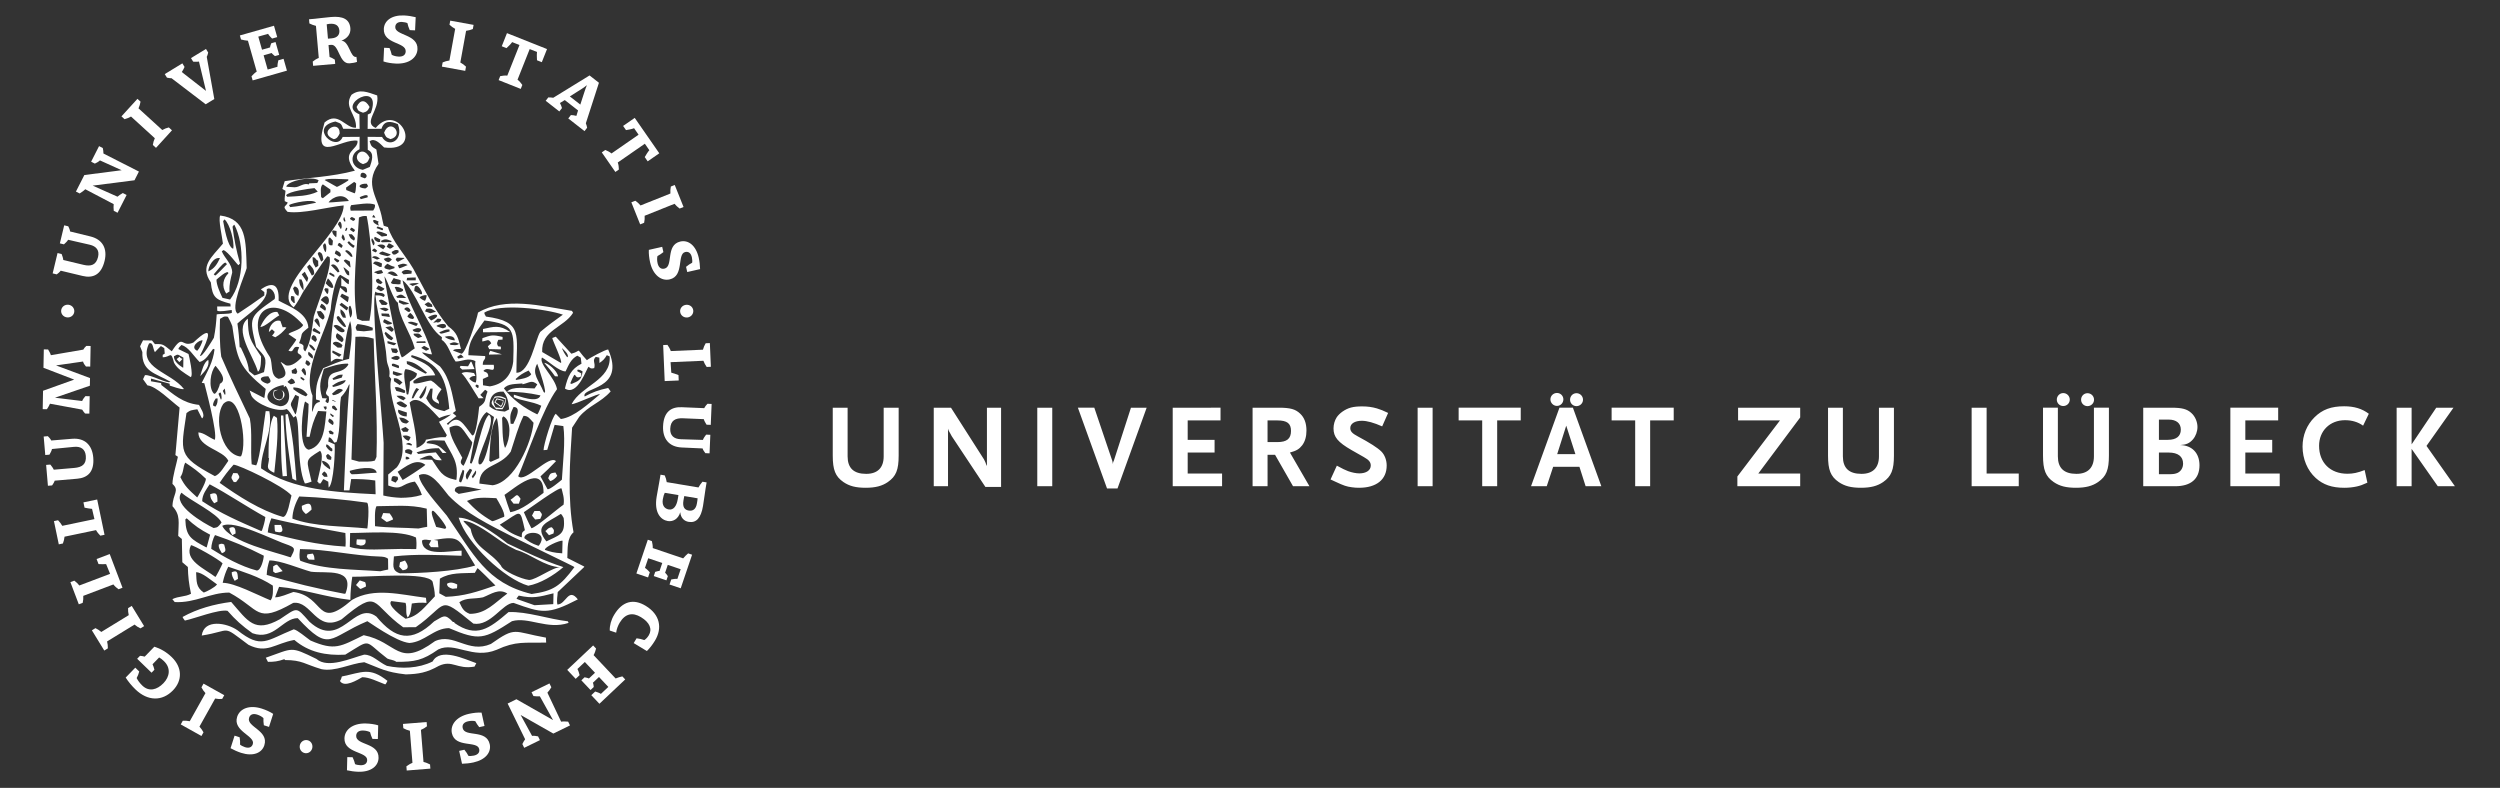 <?xml version="1.0" encoding="utf-8"?>
<!-- Generator: Adobe Illustrator 14.0.0, SVG Export Plug-In . SVG Version: 6.00 Build 43363)  -->
<!DOCTYPE svg PUBLIC "-//W3C//DTD SVG 1.1//EN" "http://www.w3.org/Graphics/SVG/1.1/DTD/svg11.dtd">
<svg version="1.1" id="Ebene_1" xmlns="http://www.w3.org/2000/svg" xmlns:xlink="http://www.w3.org/1999/xlink" x="0px" y="0px"
	 width="467.72px" height="147.4px" viewBox="0 0 467.72 147.4" enable-background="new 0 0 467.72 147.4" xml:space="preserve">
<rect x="0" y="0" width="467.72" height="147.4" fill="#333333" stroke="none"/>
<path fill="#ffffff" d="M63.958,126.562c-0.065,0.202-0.167,0.637-0.36,0.839c0.826,1.347,3.304-0.224,4.171-0.703
	c1.353,0,2.772,0.772,4.301,1.345c0.147-0.068,0.315-0.46,0.421-0.662C69.146,124.738,67.789,125.784,63.958,126.562
	 M49.729,123.051c0.127,0.252,0.254,0.505,0.401,0.773c1.145,0,1.823-0.067,3.07-0.499c0.045,0.045,0.086,0.094,0.127,0.162
	c3.222,0,3.708,0.797,6.82,1.705c2.518,0.524,5.401-1.051,8.001-1.3c3.115,1.187,3.942,1.846,7.773,2.279
	c2.412-0.069,3.896-0.319,6.181-1.594c2.566-1.187,3.347,0.708,6.675,0.137c0.102-0.229,0.209-0.431,0.335-0.64
	c-2.224-0.772-6.732-2.983-8.175-0.318c-2.666,1.322-5.822,1.395-8.553,0.821c-1.632-0.754-2.666-2.099-4.257-2.099
	c-2.453,0.642-6.754,2.691-8.933,0.799C54.218,120.841,54.938,121.25,49.729,123.051 M37.742,118.905
	c5.805-0.909,3.557-2.141,8.745,1.731c3.475,1.733,4.869-0.227,8.578-0.912c2.69,2.301,5.928,2.962,9.526,2.755
	c5.062-3.077,3.349-2.731,7.879,0.731c0.445,0.228,1.12,0.208,1.692,0.613c3.41,0,4.89-0.248,7.834-2.324
	c3.113-1.503,6.417,1.919,10.906,0.073c3.643-1.69,5.271-1.259,9.277-1.346c-0.025-0.318-0.045-0.642-0.045-0.934
	c-6.202-1.094-5.523-2.169-10.291,1.183c-4.256,1.867-6.922-2.142-10.461-0.524c-6.987,5.127-6.987,0.159-13.336-1.116
	c-4.342,2.098-5.336,2.988-9.956,0.999c-0.887-0.613-2.412-1.954-3.132-2.096c-5.147,2.075-6.03,3.739-10.523,0.183
	C42.488,116.536,38.167,115.712,37.742,118.905 M43.25,112.615c-3.197,0.411-6.329,1.274-9.081,2.803
	c0,0.183,0.234,0.409,0.421,0.685c1.779-0.366,6.33-2.163,7.981-1.823c1.529,1.731,2.666,2.757,4.661,4.189
	c4.044,1.44,5.634-2.824,8.467-2.824c6.121,6.586,5.696,3.649,13.027,0.572c0.081-0.026,5.311,3.847,7.874,4.078
	c2.858-0.204,4.595-2.78,7.408-2.78c5.698,2.417,6.544,2.071,11.774-1.298c3.07-0.889,6.631,1.664,10.589,0.319
	c-0.045-0.117-0.086-0.207-0.127-0.297c-3.729-0.434-7.539-1.846-11.097-1.731c-3.642,3.121-5.993,4.943-10.184,2.001
	c0.021-0.04,0.041-0.066,0.066-0.09c-0.025-0.018-0.045-0.044-0.045-0.065c-0.082,0-0.168,0-0.233,0.021
	c-1.589-1.705-1.842-1.023-3.531-0.117c-4.24,4.037-7.265,3.355-10.802-0.906c-4.215-3.146-6.603,6.377-12.535,0.955
	c-2.564-2.87-2.139-2.713-5.528-0.454C47.591,118.497,46.405,116.217,43.25,112.615 M88.053,98.942
	c-0.486-0.594-1.226-1.184-1.374-1.503c2.053,0,5.917,3.108,7.365,4.025c1.027,0.649,1.255,0.803,2.523,1.418
	c2.755,0.751,5.15,3.049,8.251,3.259c-1.339-0.091-4.542,2.365-5.834,2.365c-1.463-0.162-4.998-1.725-5.255-2.68
	C91.68,103.069,88.708,102.544,88.053,98.942 M98.831,109.583c2.225-0.411,4.723-1.891,6.567-3.485
	c-3.774-1.23-7.033-2.822-10.463-4.418c-2.179-1.755-6.496-4.831-9.125-4.831C87.334,101.768,94.453,108.332,98.831,109.583
	 M52.174,72.927c0.15,0.007,0.289,0.026,0.407,0.065C52.463,72.938,52.326,72.916,52.174,72.927 M52.582,72.992
	c0.367,0.168,0.53,0.657,0.239,1.528c-0.167,0.07-0.319,0.138-0.466,0.224c-0.998-0.106-1.186-0.681-1.059-1.478
	c0.305-0.204,0.611-0.319,0.879-0.338c-0.265-0.013-0.574,0.021-0.94,0.133c-0.295,0.979-0.021,1.683,1.034,1.846
	C53.429,74.598,53.563,73.313,52.582,72.992 M44.162,90.193c0.78-0.999,0.76-0.839,0.253-1.664
	c-0.278-0.021-0.531-0.021-0.785-0.021c-0.421,0.981-0.486,0.73,0.107,1.685H44.162z M39.312,92.471
	c0.065,0.779,0.151,0.894,0.76,1.69c0.192-0.114,0.405-0.228,0.613-0.323C40.686,92.357,40.478,92.021,39.312,92.471 M42.911,98.786
	c0,0.522,0.192,0.754,0.552,1.342c0.192-0.11,0.4-0.224,0.613-0.32C44.075,98.671,43.772,98.413,42.911,98.786 M41.938,101.865
	c-0.573-0.254-0.593-0.115-1.018,0.02c-0.042,0.637,0.192,0.911,0.596,1.615C42.488,103.162,42.149,102.819,41.938,101.865
	 M51.508,107.216c0.274-0.027,0.274-0.027,1.374-0.364l-1.056-1.21c-0.339,0-0.47,0.209-0.723,0.319v0.961
	C51.234,107.01,51.356,107.105,51.508,107.216 M57.522,103.71l-0.127,0.477c0.106,0.159,0.233,0.32,0.36,0.496
	c0.36,0,0.715,0.027,1.079,0.049c-0.041-0.704-0.065-0.754-0.318-1.162L57.522,103.71z M52.566,98.213h-1.21
	c0.046,0.981,0.046,0.981,0.107,1.211c0.212,0.087,0.212,0.087,0.785,0.16C53.226,99.584,52.734,98.646,52.566,98.213
	 M56.463,94.637c0,0.775,0.065,0.866,0.72,1.508c0.274,0,0.825-0.574,1.1-0.798C58.283,93.546,57.076,94.431,56.463,94.637
	 M68.365,100.95c-0.552-0.024-1.084-0.045-1.611-0.045c-0.066,0.299-0.066,0.499-0.066,0.96l0.761,0.202
	C68.254,102.067,68.532,101.654,68.365,100.95 M75.773,104.867c-0.319,0.094-0.637,0.209-0.932,0.322
	c-0.066,0.271-0.106,0.545-0.151,0.841c0.217,0.207,0.425,0.434,0.659,0.663C76.792,106.511,76.24,105.575,75.773,104.867
	 M71.689,95.982c-0.131,0.298-0.257,0.615-0.364,0.935c0.319,0.227,0.658,0.478,0.997,0.729c0.274,0,0.827-0.318,1.206-0.456
	c0-0.365-0.613-1.096-0.633-1.143L71.689,95.982z M93.009,74.724c0.36,0.068,0.724,0.164,1.079,0.25
	c0,0.298-0.102,0.548-0.339,0.914h-0.103l-0.953-0.683L93.009,74.724z M94.194,74.859l-1.272-0.34l-0.441,0.752
	c0.38,0.272,0.781,0.547,1.186,0.843h0.127C94.153,75.544,94.194,75.407,94.194,74.859 M94.513,74.702
	c-0.086,0.705-0.168,1.002-0.593,1.617l-1.206-0.084C91.631,74.301,92.861,73.974,94.513,74.702 M92.583,74.179
	c-0.805,1.296-0.883,1.147,0.233,2.379c0.38-0.047,0.785,0.033,1.186,0.013c0.466-0.752,0.679-1.163,0.613-2.051
	C93.667,74.039,93.496,74.087,92.583,74.179 M97.073,94.23c0.106-0.324,0.216-0.615,0.318-0.911
	c-0.805-1.233-0.699-0.551-1.884,0.18c0.192,0.223,0.38,0.479,0.572,0.731H97.073z M101.075,97.076
	c0.466-0.999,0.36-0.796-0.106-1.479h-0.973c-0.172,0.269-0.319,0.565-0.466,0.863c0.188,0.229,0.38,0.479,0.592,0.729
	C100.441,97.144,100.76,97.099,101.075,97.076 M103.553,99.808c0.192-0.748,0.024-0.73-0.315-1.162
	c-0.826,0.047-0.957,0.686-1.231,0.686c0.237,0.253,0.467,0.525,0.7,0.797C102.981,100.018,103.258,99.904,103.553,99.808
	 M83.628,109.219c0,0.501,0.445,0.777,1.04,0.936c0.274-0.043,0.548-0.066,0.825-0.089c0.062-0.318,0.042-0.641,0.042-0.731
	C84.795,108.97,84.179,108.854,83.628,109.219 M67.306,108.583c-0.237,0.271-0.47,0.571-0.703,0.867
	c0.253,0.225,0.511,0.479,0.784,0.728c0.127,0,0.127,0,1.059-0.431c0.086-0.322-0.126-0.797-0.126-0.824L67.306,108.583z
	 M43.355,107.057c0,0.636,0.147,0.911,0.552,1.617c0.192-0.137,0.401-0.25,0.613-0.366
	C44.456,106.852,44.288,106.693,43.355,107.057 M34.145,67.138c-0.875-0.233-0.115-0.75-1.1,0.045
	c0.147,0.18,0.319,0.362,0.487,0.546C33.657,67.729,34.018,67.273,34.145,67.138 M37.513,70.329
	c0.866-0.959,1.713-1.756,1.459-3.007c-0.826,0.431-1.206,2-1.48,2.934C37.492,70.282,37.492,70.305,37.513,70.329 M53.414,77.552
	c0,3.919,0.74,7.97,1.292,12.006c0.192,0.088,0.401,0.204,0.613,0.317c0.045,0,0.082,0,0.127,0.021
	c-0.315-4.211-0.613-8.493-1.607-12.435C53.688,77.481,53.54,77.503,53.414,77.552 M52.566,77.73
	c0.045,3.646-0.106,7.566,0.316,11.369c0.253-0.02,0.531-0.041,0.805-0.041c-0.233-3.786-0.462-7.565-0.679-11.328H52.566z
	 M51.234,77.779c-0.998,1.435-0.998,6.126-0.998,7.906c0.021,0,0.045,0,0.086,0.019c0,1.415-0.805,1.893,0.826,2.69
	c0.045,0,0.106,0,0.172,0.024c0.335-3.371,0.801-6.993,0.506-10.232C51.614,78.05,51.422,77.916,51.234,77.779 M48.838,66.68
	c-2.159-3.232-2.392-3.53-2.473-7.063c-2.711,2.12,1.034,6.947,1.86,9.841c0,0.025,0,0.048,0.02,0.074
	C48.883,69.254,48.838,67.138,48.838,66.68 M48.711,61.169c0.871,0,2.502-1.619,3.537-2.167c-0.127-0.227-0.254-0.431-0.36-0.64
	C50.387,58.182,49.243,59.936,48.711,61.169 M53.585,61.304c-0.36-0.182-0.532-0.068-0.703-0.068
	c-0.148-0.41-0.295-0.799-0.422-1.183c-1.104-0.393-2.158,0.955-2.158,2.07c0.188-0.183,0.38-0.365,0.572-0.523
	c0.168,0.137,0.339,0.297,0.507,0.456c0,0.207-0.319,0.524-0.487,0.754c0.189,0.088,0.401,0.178,0.614,0.293
	C52.396,62.602,52.882,62.148,53.585,61.304 M63.553,24.961c0-2.848-4.277-0.182-1.121,1.069
	C63.07,25.965,63.299,25.462,63.553,24.961 M71.857,24.826c0.314,0.705,0.253,0.865,1.206,1.204
	C75.815,25.306,72.977,21.884,71.857,24.826 M69.146,20.018c-0.761-1.413-1.759-1.458-2.433,0c0.335,0.732,0.233,0.705,1.202,1.071
	C68.598,20.905,68.828,20.723,69.146,20.018 M69.146,29.497c-1.395-2.78-3.836,0.272-1.231,1.206
	C68.726,30.431,68.781,30.364,69.146,29.497 M88.053,67.686c-0.167,0.272-0.335,0.546-0.486,0.838l-1.419-0.067l-0.127,0.278
	l0.446,0.405c0.76-0.044,1.525-0.07,2.31-0.087L88.2,67.686H88.053z M91.737,65.632c-0.147,0.206-0.254,0.323-0.254,0.707
	c0.806-0.025,1.611-0.045,2.437-0.045C93.176,66.067,92.457,65.838,91.737,65.632 M90.257,63.264
	c-0.021,0.205-0.045,0.411-0.045,0.614c0.916-0.066,1.145-0.669,1.697,0.341c-0.209,0.184-0.426,0.364-0.639,0.572
	c0.087,0.158,0.173,0.338,0.259,0.522c0.719,0,1.435,0.026,2.179,0.049v-0.503l-0.512-0.068c-0.359-0.597-0.122-0.776,0.021-1.21
	c0.257-0.02,0.532-0.047,0.809-0.047v-0.499C92.096,62.58,91.929,62.694,90.257,63.264 M90.363,61.553v0.616
	c1.693-0.021,3.386-0.046,5.082-0.046C93.45,60.711,92.375,61.122,90.363,61.553 M104.252,89.012
	c-0.127-0.207-0.233-0.411-0.339-0.617c-0.932,0.135-0.994,0.135-1.354,1.068c0.103,0.162,0.234,0.344,0.36,0.528
	C103.299,89.991,103.999,89.443,104.252,89.012 M103.832,70.395c0.188,0,0.38,0,0.568,0.022c-0.106-1.047-1.946-2.531-2.58-2.531
	C102.454,68.661,103.173,69.415,103.832,70.395 M114.056,66.68c0.339,4.445-5.34,5.469-7.118,8.937c0.809,0,5.066-2.095,5.299-1.846
	c-2.056,1.664-4.768,4.28-7.306,4.624c-0.319-0.344-0.638-0.663-0.953-0.979c-0.679,0.476-2.285,5.807-2.285,6.807l0.694-0.064
	c0.447-1.57,0.912-3.122,1.378-4.671c0.528,0.07,1.079,0.136,1.632,0.229c0.401,2.913-0.086,6.813-0.274,10.026
	c-0.405,0.34-2.33,1.959-2.694,1.774c-0.446-0.795-0.888-1.592-1.312-2.392c0.956-0.865,1.994-1.866,2.902-2.845
	c-1.251-1.349-5.802,4.189-7.073,2.82c1.652-3.827,4.62-12.733,7.265-16.289c-0.405-2.232-3.451-4.694-2.817-5.924
	c1.1,0.59,3.259,2.663,4.424,2.596c0.596-1.251,0.998-2.3,2.183-2.937c0.209,0.114,0.421,0.226,0.654,0.363l0.131,1.141
	c-1.95,1.003-2.543,2.279-3.095,4.644c2.437,1.575,4.129-4.076,4.448-4.076c0.34,0.297,0.401,0.409,1.035,0.252
	c0.278-1.096-0.442-1.325,0.278-2.098l0.679,0.137c0,0.317,0,0.66,0.016,1.002c0.658-0.456,0.936-0.705,1.378-1.458
	C113.696,66.523,113.864,66.59,114.056,66.68 M108.741,70.417v-0.568c-0.254-0.139-0.486-0.276-0.719-0.391v-0.271
	c0.298-0.091,0.548,0.047,0.973,0.296c-0.188,1.664-0.806,1.799-2.057,2.347c-0.082-0.045-0.163-0.088-0.254-0.115
	C108.054,68.504,107.103,71.3,108.741,70.417 M106.223,66.793c-0.041,0-0.087,0-0.127,0.024c-0.466-0.613-0.744-1.138-0.952-1.619
	c0.02-0.02,0.041-0.02,0.061-0.02C105.376,65.38,106.431,66.204,106.223,66.793 M101.075,62.101
	c-0.908,1.319-1.905,7.631-4.404,7.631h-0.06c0-7.199,1.374-9.544-5.696-10.505c-0.192-0.292-0.319-0.589-0.319-0.722
	c2.838-1.827,11.583-0.709,14.715,0.364C103.832,59.916,102.429,60.962,101.075,62.101 M90.637,59.957
	c5.634,0.709,5.569,1.711,5.381,7.682c-0.319,2.778-1.971,4.238-4.363,4.647l-1.292-0.205c-0.02-0.411-0.02-0.799-0.02-1.183
	c0.335-0.164,0.674-0.319,1.014-0.46c0-1.023-0.891-0.759-0.891-1.088c0.891-0.959,2.203,0.818,1.909-1.096h-2.056
	c0-1.104,0.572-0.828,0.444-1.641c-1.058-0.067-2.097-0.117-3.135-0.16C87.628,63.561,89.112,62.195,90.637,59.957 M86.762,66.842
	c-0.336,0.067-0.675,0.161-0.994,0.251c-0.087-0.116-0.172-0.231-0.253-0.321c0.232-0.159,0.461-0.319,0.719-0.458
	C86.401,66.474,86.573,66.66,86.762,66.842 M89.304,72.582c-0.127-0.116-0.258-0.229-0.359-0.342
	c0.101-0.363,0.147-0.32,0.568-0.181c0,0.137,0.02,0.274,0.045,0.407C89.365,72.562,89.451,72.582,89.304,72.582 M85.236,67.639
	c1.231,0,2.351-0.797,3.709-0.07c-0.209,1.29,0.457,2.519,0.081,3.987c-0.552,0-0.928-0.431-1.185-0.638v-0.161
	c0.425-0.362,0.445-0.385,1.104-0.428c-0.087-0.184-0.168-0.366-0.254-0.527c-0.83-0.16-1.758-0.319-2.331,0.022
	c0.974,0.959,2.2,3.216,3.173,4.696c0.32-0.023,0.638-0.023,0.956-0.023l-0.636-0.616l0.89-0.955
	c0.086,0.021,0.233,0.086,0.466,0.34c-0.637,1.55-0.085,1.87-1.565,2.849c-0.086,0.821-0.618,6.082-1.378,5.262
	c-1.504-1.913-2.585-4.192-4.447-1.866l-0.232-0.251c0.592-0.479,1.183-0.959,1.801-1.413c-0.233-0.206-0.467-0.384-0.679-0.565
	l0.572-0.413c-0.761-3.279-0.975-5.902-2.966-8.316c-0.618-0.458-3.217-2.304-3.365-2.623c0.421,0,1.231,0.366,1.865,0.366
	c-1.272-4.874-4.723-9.594-5.508-13.875c2.584,1.961,4.363,8.723,7.367,10.663c-0.02,0.157-0.041,0.317-0.041,0.499
	C83.84,64.311,84.159,66.11,85.236,67.639 M84.298,64.521c-0.076-0.077-0.149-0.155-0.196-0.233
	c0.733-0.264,0.832-0.398,1.784,0.024C85.495,64.733,84.688,64.521,84.298,64.521 M85.062,63.697
	c-0.949-0.139-1.429-0.345-1.872-0.689C85.197,62.498,85.092,63.727,85.062,63.697 M84.116,62.009
	c-1.386,0.405-1.386,0.405-1.683,0.405c-0.091-0.094-0.176-0.188-0.267-0.251c0.502-0.154,1.214-0.635,1.921-0.51
	C84.087,61.755,84.087,61.875,84.116,62.009 M83.408,61.208c-0.413,0.209-0.413,0.209-0.633,0.209
	c-1.055-0.344-1.055-0.344-1.116-0.444C81.941,60.675,83.683,60.215,83.408,61.208 M82.548,59.698c0,0.837-1.169,0.632-0.748,0.573
	c-0.134-0.033-0.635,0.137-0.75,0.097l0.817-0.765C82.149,59.603,82.234,59.667,82.548,59.698 M80.66,59.967l-0.585-0.614
	C81.854,58.321,82.558,59.145,80.66,59.967 M81.574,58.326c-0.363,0.075-0.719,0.178-1.045,0.282
	c-0.357-0.144-0.682-0.251-1.002-0.351c0.063-0.175,0.157-0.354,0.251-0.488C80.529,57.7,80.66,57.669,81.574,58.326 M80.886,57.434
	c-0.298-0.029-0.594-0.029-0.871-0.029c-0.208-0.172-0.401-0.318-0.589-0.466c0.762-0.459,0.569-0.606,1.403,0.059
	C80.83,57.145,80.855,57.293,80.886,57.434 M79.83,55.259c0,0.13-0.186,1.101-0.394,1.006c-0.51-0.195-0.783-0.456-0.963-0.618
	C78.566,55.488,79.377,55.094,79.83,55.259 M78.504,54.967c-0.339-0.18-0.678-0.362-0.993-0.548
	C77.511,51.698,79.953,55.723,78.504,54.967 M78.371,52.973c-0.27,0.193-0.27,0.193-1.187,0.523
	c-0.211-0.133-0.423-0.262-0.641-0.362C77.03,52.973,77.548,52.937,78.371,52.973 M77.779,52.441h-1.701l0.083-0.463
	c0.519-0.034,1.066-0.064,1.618-0.064V52.441z M77.032,50.681c-0.028,0.153-0.047,0.337-0.047,0.518
	c-0.51,0.025-1.016,0.081-1.494,0.128c-0.121-0.156-0.241-0.284-0.363-0.414C75.634,50.372,76.188,50.419,77.032,50.681
	 M76.271,49.586c-0.508,0.197-1.331,0.601-1.589,0.601c-0.106-0.204-0.186-0.404-0.257-0.565
	C75.134,49.382,75.464,49.142,76.271,49.586 M75.646,48.341c-1.144,0.638-1.144,0.638-1.251,0.638
	c-0.486-0.413-0.4-0.413-0.126-0.779c0.445,0,0.892,0.027,1.337,0.049C75.606,48.27,75.627,48.294,75.646,48.341 M74.588,47.198
	c-0.319,0.229-0.511,0.436-0.847,0.436c-0.339,0-0.445-0.436-0.466-0.503c0.487-0.25,0.594-0.478,1.272-0.296
	C74.547,46.949,74.567,47.063,74.588,47.198 M73.726,46.044c-0.239,0.223-0.564,0.477-0.799,0.477
	c-0.211-0.129-0.411-0.254-0.588-0.351c0.12-0.223,0.234-0.443,0.377-0.637C72.926,45.533,73.28,45.753,73.726,46.044
	 M73.272,45.096l-0.1,0.207c-0.583,0-1.166,0-1.719,0.031l-0.231-0.238C71.975,44.711,72.101,44.642,73.272,45.096 M72.424,43.838
	c-0.027,0.091-0.054,0.185-0.054,0.302c-0.33,0.029-0.629,0.059-0.938,0.12l-0.994-0.712C70.438,42.899,72.275,43.748,72.424,43.838
	 M71.649,43.002c-0.067,0-0.1,0.037-0.141,0.078c-0.383-0.158-0.725-0.299-1.076-0.414c0.069-0.111,0.135-0.225,0.209-0.299
	c0.309,0.111,0.658,0.225,1.008,0.377V43.002z M70.883,42.197c-0.714-0.267-1.162-0.6-1.05-1.012c0.301-0.088,0.523,0.034,1.01,0.27
	C70.568,41.836,70.962,42.197,70.883,42.197 M70.16,40.73c-0.189-0.047-0.36-0.069-0.527-0.092c0.065-0.159,0.126-0.296,0.212-0.431
	C70.059,40.297,70.332,40.82,70.16,40.73 M70.16,38.314c0,0.456-0.021,0.571-0.34,1.069c-1.414,0-2.813,0-4.211,0.027
	c-0.147-0.593-0.086-0.64,0.086-1.028C66.729,38.29,69.188,37.789,70.16,38.314 M68.254,33.371
	c-0.273-0.116-0.527-0.207-0.785-0.298C67.232,31.517,69.417,32.75,68.254,33.371 M68.766,36.924l-1.271,0.341
	c-0.086-0.134-0.147-0.251-0.213-0.364C67.449,36.81,69.041,36.037,68.766,36.924 M68.618,34.373
	c0.082,0.135,0.163,0.296,0.25,0.453c-0.168,0.185-0.401,0.434-0.569,0.434C66.583,35.123,67.241,34.279,68.618,34.373
	 M69.188,31.229c-0.442,0.182-0.888,0.366-1.313,0.548c-2.31-0.413-2.564-2.989-0.613-3.852c0-0.773,0-1.551,0.02-2.326
	c-1.059,0-2.118,0-3.177,0.024c-1.186,2.962-6.414-1.825-1.353-2.891c0.953,0.405,1.018,0.201,1.46,1.362
	c1.018,0,2.032,0,3.07,0.023c-0.02-0.906-0.04-1.82-0.04-2.732c-4.49-1.798,4.427-6.564,2.137-0.23l-0.572,0.275
	c-0.025,0.89-0.025,1.781-0.025,2.687c0.852-0.023,1.722-0.023,2.589-0.023c0.507-1.641,1.766-1.427,3.071-0.865
	c1.186,3.214-1.865,4.465-2.965,2.394c-0.911-0.024-1.803-0.024-2.695-0.024c0,0.795,0,1.621,0.025,2.438
	C70.12,28.585,69.567,30.135,69.188,31.229 M66.627,34.305c0,0.34-0.065,2.163-0.384,1.822c-0.487-0.207-0.973-0.387-1.46-0.57
	c-0.02-0.162-0.041-0.32-0.041-0.454c0.507-0.366,1.014-0.73,1.521-1.076C66.37,34.123,66.497,34.211,66.627,34.305 M65.164,33.759
	c-0.466,0.338-2.052,1.252-2.158,1.202c-0.765-0.429-1.525-0.864-2.261-1.271c0.376-0.411,3.573-0.141,4.419-0.141V33.759z
	 M60.4,34.487c0.466,0.317,0.933,0.636,1.419,0.979v0.503c-0.486,0.364-0.953,0.728-1.419,1.116l-0.319-0.206
	C60.062,36.127,59.829,34.894,60.4,34.487 M59.615,33.731c-0.081,0.163-0.168,0.325-0.253,0.509l-1.505,0.065
	c-0.037,0.068-0.061,0.135-0.082,0.203c-0.993-0.342-1.717,0.527-2.645,0.527c-1.377-0.074-1.377-0.074-1.591-0.141
	C53.981,33.759,58.389,32.913,59.615,33.731 M53.52,36.535c0.528-0.748,4.191-1.228,5.315-1.341l0.613,0.661
	c-1.904,0.887-3.875,0.842-5.715,0.955C53.646,36.717,53.585,36.625,53.52,36.535 M54.071,38.361
	c0.654-0.411,4.572-1.23,5.058-0.431c-1.693,0.36-3.279,0.681-4.845,0.817C54.198,38.611,54.133,38.474,54.071,38.361
	 M61.459,37.858c0.802-1.071,2.838-1.821,3.811-0.253C61.88,37.88,61.88,37.88,61.459,37.858 M64.382,40.567
	c0.066,0.184,0.189,0.433,0.254,0.826c-0.065,0.02-0.11,0.041-0.151,0.086C64.104,41.074,64.276,40.82,64.382,40.567 M64.509,44.899
	c-0.212,0.139-0.212,0.139-0.233,0.09c-0.507-0.636-0.405-0.548-0.172-1.137C64.231,43.852,64.571,44.49,64.509,44.899
	 M63.746,42.844c-0.192-0.292-0.36-0.589-0.528-0.885C63.725,40.567,64.211,42.597,63.746,42.844 M63.156,45.88
	c0.295-0.642,0.335-0.526,0.948,0.043c0,0.116,0,0.116-0.188,0.433h-0.102C63.578,46.199,63.364,46.039,63.156,45.88 M62.857,44.375
	c-0.531-0.48-0.596-0.593-0.719-1.069c0.041-0.069,0.102-0.139,0.168-0.204c0.212,0.02,0.425,0.065,0.658,0.108
	C62.964,43.439,62.984,44.441,62.857,44.375 M61.713,44.4c0.192,0.204,0.38,0.407,0.572,0.638c-0.045,0.269-0.066,0.546-0.086,0.842
	c-0.106,0-0.208,0-0.294,0.022c-0.617,0-0.425-1.003-0.446-1.277C61.542,44.535,61.627,44.465,61.713,44.4 M61.756,50.984
	c0.264,0.126,0.523,0.286,0.787,0.444c0,0.121,0,0.25,0.028,0.371c-0.057-0.031-0.118-0.031-0.174-0.031
	c-0.731-0.408-0.731-0.408-0.843-0.562C61.61,51.11,61.667,51.045,61.756,50.984 M61.419,52.127c0.285,0.357,0.929,0.94,0.929,1.691
	c-0.1,0-0.18,0.03-0.26,0.055c-0.539-0.137-0.878-0.584-1.158-0.863c0.125-0.305,0.255-0.611,0.385-0.883H61.419z M60.887,53.9
	c0.172,0.022,0.335,0.047,0.531,0.088c0.106,0.23,0,1.232-0.257,0.958c-0.254-0.364-0.442-0.613-0.487-0.775
	C60.745,54.084,60.805,53.988,60.887,53.9 M61.129,57.002c-0.373-0.311-0.745-0.586-1.124-0.87
	C61.475,54.215,61.969,56.727,61.129,57.002 M59.836,57.444c0.087-0.213,0.173-0.424,0.287-0.605c0.249,0,1.227,0.727,0.697,1.294
	C60.485,57.896,60.146,57.652,59.836,57.444 M59.272,58.267c0.225-0.04,0.475-0.074,0.731-0.074
	c0.122,0.134,1.262,1.122,0.377,1.597C59.399,59.181,59.559,58.94,59.272,58.267 M59.771,61.215l-0.956-1.193
	C59.663,58.485,59.985,61.445,59.771,61.215 M58.794,61.353l1.118,0.803c0,0.03-0.024,0.43-0.1,0.349
	c-0.447-0.185-0.869-0.375-1.292-0.564c-0.024-0.106-0.024-0.214-0.024-0.32C58.597,61.518,58.693,61.432,58.794,61.353
	 M58.614,62.682c0.35,0.134,0.506,0.134,0.682,0.892c-0.278,0.41-0.278,0.41-0.332,0.388c-0.224-0.193-0.448-0.356-0.677-0.524
	C58.288,62.816,58.312,63.009,58.614,62.682 M57.882,64.403c0.441,0.159,0.695,0.341,1.1,1.006c-0.066,0.086-0.168,0.2-0.254,0.2
	C58.303,65.198,57.734,64.791,57.882,64.403 M57.734,65.813c0.168,0.115,1.121,0.64,0.72,1.28
	C57.857,66.635,57.458,66.431,57.734,65.813 M57.285,67.41c0.298,0.067,0.49,0.067,0.785,0.615c-0.082,0.113-0.168,0.252-0.25,0.387
	h-0.277c-0.148-0.158-0.295-0.295-0.422-0.429C57.163,67.774,57.224,67.59,57.285,67.41 M57.035,70.213
	c-0.212-0.297-0.425-0.595-0.637-0.863C56.979,67.884,57.588,70.405,57.035,70.213 M56.418,66.887
	c-0.72,0.728-1.84,1.754-2.939,1.457c-0.892-0.615-0.892-0.615-0.978-0.615c0.634,1.118,1.844,2.776-0.36,3.142
	c-1.713-0.499-1.038-2.96-1.651-4.078c-5.696-8.5,0.531-12.507,6.227-5.99c-0.446,0.981-2.499,1.278-2.752,1.709
	c0.487,0.319,0.973,0.656,1.46,1.001c0,0.199-1.264,1.836-1.46,2.078c1.251,0.597,0.564-1.086,2.011-0.618
	C55.135,66.627,56.418,65.922,56.418,66.887 M51.381,55.948c-4.808,3.42-4.808,3.279-3.451,8.956
	c1.693,1.913,2.073,1.848,1.46,4.714c-0.658,0.206-1.251,0.503-1.779,0.619c-0.359-0.274-0.699-0.547-1.038-0.822
	c-0.168-1.755-0.887-2.984-1.521-4.399c-0.086-0.02-0.151-0.043-0.217-0.043c-0.077-1.641-0.208-3.056-0.421-4.444
	c1.566-1.504,5.867-4.121,5.483-6.378C50.535,53.466,51.716,54.832,51.381,55.948 M49.706,72.764l-0.254,1.711
	c-0.928-0.478-1.84-0.954-2.752-1.415c-0.02,0.023,0.34,0.904,0.36,1.027c0.871,1.482,4.767,3.146,6.587,2.436
	c0.446,0.319,0.806,0.939,1.272,1.598c0.126-0.117,0.273-0.204,0.421-0.299c0.867,1.188,0.086,9.163,1.696,12.624
	c0.36,0,0.822-0.205,1.248-0.343c-0.912-4.217-1.419-3.892,1.59-5.765c0.887,0.8-0.233,4.33-0.511,5.765
	c0.127,0.046,0.192,0.046,0.253,0.319c0.107,0,0.237,0,0.36,0.023c0.147-0.272,0.319-0.549,0.49-0.8
	c0.148,0.028,0.148,0.028,0.953,0.48l0.062,1.095c0.977-0.641,1.251-7.151,1.124-8.09c-0.405-0.18-0.805-0.36-1.186-0.524
	c0.021-0.27,0.062-0.524,0.106-0.775c0.401,0,0.655,0.437,1.014,0.982c0.127-0.043,0.275-0.093,0.426-0.116
	c0.867-2.502,0.4-5.925,0.826-8.404c0.781-0.846,1.1-1.394,1.52-2.373c0.025,0,0.045,0.024,0.087,0.049
	c-0.573,6.468-0.761,13.169-1.06,19.773h1.039l0.319-2.117c1.439,0,2.923,0.021,4.51,0.271l0.065,2.574
	c-0.11-0.018-0.212-0.018-0.319-0.018c-6.967-0.347-15.246-0.777-21.113-4.835c0-3.529,2.265-6.74,1.549-10.683
	c-0.237-0.02-0.466-0.02-0.682-0.02c-0.336,1.954-1.01,8.77-1.775,10.156c-0.294-0.068-0.572-0.136-0.846-0.202
	c-0.258-2.942,0.147-5.927-0.344-8.57c-1.86-3.874-3.745-7.836-5.351-11.573c-0.319-2.437-0.299-4.787-0.233-7.067
	c0.613-0.317,0.654-0.566,1.48-0.384c0.253,0.499,0.547,0.977,0.826,1.756C44.354,67.273,44.667,68.618,49.706,72.764
	 M43.041,56.042c-0.49-0.113-0.956-0.227-1.422-0.323c-0.507-1.069-1.121-2.435-1.121-3.396c0.041-0.038,2.225-2.068,2.225-1.183
	c-0.933,0.914-1.358,2.373-0.385,3.784c0.192-0.137,0.385-0.274,0.597-0.389c-0.065-1.435,0.209-2.324,0.507-3.53
	c0-1.642-1.439-2.711-1.95-3.989c0.106-0.085,0.213-0.157,0.319-0.23c0.908,0.325,2.616,2.829,2.817,2.829
	c0.085-0.115,0.167-0.227,0.274-0.321c-0.699-2.48-1.12-4.602-1.399-6.879l0.254-0.342h0.106
	C45.768,45.763,45.751,52.507,43.041,56.042 M43.629,46.538c-1.079-0.272-1.713-4.307-1.881-5.174
	c0.082-0.108,0.168-0.223,0.254-0.317C43.017,41.871,43.907,45.285,43.629,46.538 M41.156,48.294
	c-0.552,1.139-1.018,1.936-2.184,2.482C38.972,49.774,40.011,48.02,41.156,48.294 M39.991,51.326
	c0.465-0.503,1.606-2.032,2.158-2.214c0.106,0.096,0.213,0.182,0.319,0.296c-0.257,0.254-2.012,2.145-2.224,2.145
	C40.158,51.461,40.072,51.391,39.991,51.326 M41.131,71.805c0,0.344-0.74,2.234-1.14,1.803c-1.039-1.116-0.639-4.125,0.339-5.174
	C40.857,69.119,42.676,71.08,41.131,71.805 M40.351,76.043h-0.151c-0.127-0.067-0.254-0.133-0.36-0.2
	c0.041-0.571,0.257-0.887,0.531-1.3h0.34C40.71,75.041,40.73,75.475,40.351,76.043 M40.138,65.362
	c-0.274,2.344-1.292,4.053-2.396,6.265l0.486,0.068c0.192,0.819,2.523,9.363,1.95,10.595c-1.267-0.546-1.966-1.3-3.066-1.393
	c0,2.847,4.657,3.26,5.61,5.313c-0.655,0.887-1.526,2.525-2.523,2.869c-7.049-3.783-6.374-4.465-5.311-11.8
	c0.695-0.575,1.034-0.549,2.032-0.71c0.274,0.546,0.552,1.092,0.846,1.664c0.02,0,0.045,0,0.086,0.021
	c0.634-0.681-0.405-1.981-0.617-2.504c-3.112-0.344-4.698-1.938-7.049-3.717c-0.02-0.135-0.045-0.249-0.045-0.364l-1.905-0.339
	c0-0.184,0-0.346,0.024-0.501c1.141,0.317,2.307,0.634,3.471,0.955c0,0.114,0.021,0.229,0.041,0.364
	c0.405,0.091,2.077,0.776,2.65,0.64c-2.502-3.239-8.705-3.852-6.546-8.525c0.805-0.364,0.699,0.959,1.104,1.619
	c0.355-0.388,0.736-0.771,1.12-1.139c0.213,0.115,0.425,0.252,0.634,0.385c0.02,0.345,0.045,0.684,0.086,1.026
	c-0.127,0.072-0.253,0.139-0.38,0.233v0.454c1.525,0,1.504-1.368,2.118,1.026c0.633,1.185,1.844,1.864,3.111,2.686
	c0.572-0.204-0.295-3.941-0.401-4.327c-0.638-0.319-1.272-0.618-1.885-0.914c0-0.297,0.405-0.569,0.573-0.773
	c1.332,0.409,2.179,1.956,3.385,3.189c1.206-0.339,1.738-1.458,2.523-2.463C39.945,65.292,40.031,65.313,40.138,65.362
	 M36.896,65.632c-1.537-0.706,0.556-2.179,1.018-1.934C37.726,64.311,37.406,65.088,36.896,65.632 M34.312,66.909
	c-0.021,1.914-0.021,1.914-0.062,1.891c-0.826-0.501-1.713-1.21-1.713-2.14C33.404,66.204,33.085,66.247,34.312,66.909
	 M33.957,92.174c1.627,1.464,6.689,3.854,7.494,5.585c-0.634,0.798-0.675,0.912-1.48,1.027
	C38.192,97.944,32.136,94.431,33.957,92.174 M34.671,97.19c0.086-0.092,0.172-0.161,0.253-0.229
	c1.444,1.345,2.503,2.098,4.388,3.075c-0.213,0.776-0.426,1.551-0.634,2.348c-0.045,0-0.066,0-0.086,0.021
	C35.73,100.883,34.782,100.382,34.671,97.19 M35.73,101.997c0.511,0,5.189,2.619,5.912,3.395c-0.192,0.502-1.272,2.576-1.337,2.553
	C38.359,106.44,34.336,104.8,35.73,101.997 M36.688,107.057c1.124,0,2.817,1.526,3.917,2.277c-0.446,0.595-1.885,1.321-2.478,1.529
	C36.622,109.856,36.793,108.721,36.688,107.057 M41.663,109.037c0.275-1.229,0.549-2.027,1.039-3.007
	c2.686,0.93,5.716,1.799,8.341,3.532c0.041,0.686,0.106,2.19-0.425,2.755C48.099,111.295,43.883,109.037,41.663,109.037
	 M51.463,111.753c0.233-0.665,0.49-1.324,0.744-1.961c4.489,0.386,8.7,1.936,13.341,2.438c0.016-1.481,0.147-2.99,0.359-4.329
	c3.006,0.088,14.139-0.979,15.03,0.934c0.192,0.818,0.405,1.73,0.425,2.73c-1.819,1.849-3.05,3.763-5.486,4.193
	c-0.618-0.402-3.562-2.529-2.666-3.302l2.666,0.338c0.298,0.958-0.082,1.875,0.388,2.739c0.63-0.572,0.654-1.823,0.781-2.623
	c0.887-0.134,1.627-0.202,2.751-0.116c-0.045-0.317-0.085-0.636-0.106-0.954c-4.722-0.571-9.673-2.007-13.827,0.39
	c-6.796,5.873-4.956-0.638-10.966-1.481C53.753,111.13,52.501,111.753,51.463,111.753 M82.189,110.998
	c0.024-0.91,0.06-1.826,0.106-2.733c1.966-1.208,4.172-0.979,6.543-1.092c0.148-0.298,0.315-0.597,0.487-0.869
	c0.167,0,2.858,2.733,3.368,3.235c-3.601,1.229-5.805,1.981-9.299,2.121C82.993,111.431,82.589,111.202,82.189,110.998
	 M85.936,112.662c1.337-0.909,2.731-0.548,4.428-0.909c1.525-0.594,2.965-1.734,4.551-0.706c-2.433,1.797-4.023,3.798-7.028,3.798
	C86.635,114.373,86.426,113.664,85.936,112.662 M105.247,101.155l-0.061,2.374c-0.087-0.029-0.152-0.029-0.214-0.029
	c-1.247-0.068-2.011-0.269-3.025-0.614C101.778,102.35,104.742,101.047,105.247,101.155 M102.22,101.287
	c-2.371-2.998,0.127-3.46,2.67-5.124c0.188,0,0.376,0.413,0.568,0.754C105.839,100.104,104.591,100.086,102.22,101.287
	 M105.058,91.379c0.209,0.912,0.573,1.824,0.38,3.034c-1.206,0.816-5.102,4.232-6.013,4.417c-0.594-1.091-0.994-2.05-1.419-3.005
	C98.982,95.21,104.591,91.041,105.058,91.379 M101.693,92.203c-1.844,1.362-4.024,3.255-6.227,3.622
	c-0.38-1.096-0.826-2.326-1.084-3.238C96.141,91.448,101.693,86.414,101.693,92.203 M99.824,79.097
	c-0.38,3.692-3.512,11.076-7.641,11.691c-0.846-0.114-1.673-0.227-2.499-0.319c0-3.669,3.811-2.938,5.868-5.967
	c0.78-2.326,1.373-4.626,2.392-6.701C98.831,77.801,99.064,78.281,99.824,79.097 M96.08,76.139c1.627,0,0.294,2.371-0.045,3.165
	h-0.253c-0.082-0.022-0.168-0.045-0.254-0.045C95.38,77.64,95.466,77.415,96.08,76.139 M94.194,77.891
	c1.566,0.844,1.288,4.238,0.339,5.854h-0.081c-0.532-1.454-0.426-4.145-0.511-5.577L94.194,77.891z M91.565,76.021
	c0-1.824,0.871-2.847,2.629-2.756c0.765,0.981,0.908,1.755,1.059,3.326c-0.274,0.141-0.548,0.276-0.801,0.411
	C92.922,76.842,92.543,76.8,91.565,76.021 M92.964,78.187c0.527,2.253,0.347,5.201,0.445,7.518c-0.548,0.229-1.075,0.458-1.61,0.71
	l-0.27-0.231C91.716,83.999,91.61,79.876,92.964,78.187 M91.042,77.094c0.441,0.296,0.908,0.593,1.374,0.909
	c0,0-1.399,9.594-2.792,8.842c-0.913-0.979,3.552-8.159,1.839-9.248c-1.272,1.138-2.138,6.879-3.222,9.115
	c-0.335,0-0.249-0.094-0.314-0.162C88.438,84.136,89.092,78.484,91.042,77.094 M84.094,79.984c2.266-1.114,2.434,0.55,4.257,2.76
	c0,0.731-1.504,4.488-1.672,4.396c-0.784-0.569-0.404-0.958-0.192-1.504C85.663,84.04,84.094,81.673,84.094,79.984 M86.275,90.24
	h-0.127c-0.082-0.067-0.172-0.114-0.253-0.159c0-0.799,0.445-1.525,0.678-2.212c0.082,0.074,0.168,0.141,0.274,0.209
	C86.806,88.875,86.635,89.511,86.275,90.24 M87.439,89.694c-0.044,0-0.064,0-0.081,0.021c-0.572-0.84,0.168-1.456,0.548-2.028
	c0.127,0.074,0.274,0.14,0.425,0.228C88.332,88.051,87.587,89.354,87.439,89.694 M88.986,88.051h0.06
	c0.131,0.595-0.188,0.867-0.588,1.439l-0.192-0.344C88.496,88.781,88.732,88.419,88.986,88.051 M85.81,92.403
	c-0.254-0.229-0.736-0.354-0.719-0.68c0.073-1.453,3.384-0.35,5.013-0.139C88.37,91.9,86.001,92.403,85.81,92.403 M92.081,97.509
	c-2.101-1.229-3.18-2.162-4.722-3.787c1.795-0.815,3.512-0.589,5.503-0.519c0.274,0.454,1.693,2.73,1.46,3.486
	C93.688,96.874,92.502,97.509,92.081,97.509 M100.821,102.087h-0.167c-1.145-0.386-1.824-0.818-2.564-1.413
	C98.09,99.151,102.899,99.221,100.821,102.087 M97.625,100.517c-0.065-0.022-0.102-0.022-0.146-0.022
	c-1.799-0.617-2.67-1.253-3.983-2.322c4.129-2.528,3.708-3.305,4.702,1.022C97.588,99.628,97.625,99.748,97.625,100.517
	 M85.388,89.762h-0.193c-2.606-0.522-2.921-1.664-4.36-3.739l-2.265-0.066c-0.025-0.041-0.041-0.07-0.066-0.09
	c3.516-1.615,1.358,0.413,4.15,0.23c-0.38-0.507-0.76-0.981-1.12-1.462c-1.1,0.092-2.204,0.185-3.283,0.296
	c-0.106-0.111-0.212-0.204-0.319-0.296c1.611-0.499,2.183-0.777,4.17-0.777l0.7,0.893c0.232-0.023,0.486-0.023,0.739-0.023
	c-1.668-1.596-1.774-1.569-3.704-1.822v-0.228c0.597-0.48,2.352-0.252,3.324-0.252C84.538,85.205,85.833,86.299,85.388,89.762
	 M84.391,77.552c-0.868,0.683-1.544,0.979-2.263,1.363c0.482,0.82,0.972,1.662,1.48,2.511c-0.085,0.112-0.168,0.222-0.233,0.364
	c-1.693-0.046-2.437,0.292-3.704,0.478c0,0.611-1.207,1.389-1.738,1.55c0-3.057-0.847-5.746-1.292-8.5
	c1.631-1.756,4.276,1.618,5.528,2.895C82.953,77.871,83.46,77.711,84.391,77.552 M79.69,72.218c0.021,0,0.041,0,0.086,0.022
	c0,0.733-0.381,1.917-1.058,2.371c-0.107-0.091-0.214-0.185-0.3-0.272L79.69,72.218z M77.872,72.605
	c0.147,0,0.254,0.071,0.527,0.227c-0.466,0.506-0.719,1.048-1.059,1.664c-0.061,0-0.127,0-0.192,0.023h-0.127
	C77.233,73.77,77.511,73.175,77.872,72.605 M84.053,76.48c-0.315,0.14-0.638,0.271-0.932,0.436c-1.971-0.481-2.352-0.643-3.39-2.441
	c0.254-0.595,0.511-1.184,0.785-1.76c0.127-0.021,0.274-0.021,0.421-0.021c-0.041,1.732-0.568,2.098,1.19,2.85
	c0.041-0.55-0.294-0.801-0.446-0.954c0.107-0.73,0.593-1.252,0.928-1.779c-0.866-0.662-1.12-1.141-1.966-1.617
	c-0.892,0.043-2.727,0.775-3.279,0.476c-0.025-0.137-0.025-0.274-0.025-0.388c1.354-1.094,2.351-0.953,4.089-1.069
	c-0.867-2.12-2.776-2.527-4.49-3.42c-0.02-0.113-0.02-0.113,0.082-0.362C82.189,67.819,83.542,70.734,84.053,76.48 M80.296,65.236
	c-0.044,0.144-0.044,0.144-0.582,0.387c-0.321-0.187-0.635-0.387-0.903-0.535c0.173-0.139,0.355-0.282,0.538-0.382
	C79.663,64.849,79.975,65.054,80.296,65.236 M79.559,63.852l0.089,0.305H77.91c0-0.105,0.036-0.207,0.065-0.267
	C78.502,63.852,79.029,63.852,79.559,63.852 M78.986,63.003c-0.259,0.068-0.509,0.138-0.761,0.239
	c-0.417-0.272-0.957-0.508-0.828-0.821C78.316,62.421,78.396,62.246,78.986,63.003 M78.779,61.531c0,0.084,0,0.17,0.03,0.254
	c-0.152,0.165-0.314,0.393-0.547,0.393c-0.635-0.084-0.923-0.109-1.081-0.477C77.685,61.531,78.049,61.189,78.779,61.531
	 M78.208,60.572c-0.097,0.104-0.196,0.24-0.256,0.378h-0.219c-0.505-0.204-0.974-0.378-1.448-0.542
	C76.662,60.001,77.514,60.24,78.208,60.572 M77.486,59.482l-0.253,0.207c-0.614-0.072-0.781-0.231-1.034-0.503
	c0.143-0.184,0.38-0.615,0.613-0.615C76.959,58.728,77.339,59.002,77.486,59.482 M76.816,58.074c-0.06,0.067-0.127,0.17-0.188,0.271
	h-0.28c-0.256-0.171-0.507-0.344-0.73-0.512C75.867,57.425,76.47,57.288,76.816,58.074 M76.537,56.745
	c-0.224,0.241-0.938,0.241-1.095,0.241l-0.837-0.407c0.024-0.168,0.059-0.301,0.09-0.439C75.284,56.345,75.904,56.546,76.537,56.745
	 M76.005,55.756l-1.662-0.031l-0.224-0.236C74.962,54.986,75.1,54.928,76.005,55.756 M75.399,54.12v0.247
	c-0.327,0.361-0.764,0.254-1.163,0.21l-0.399-0.859C74.301,53.544,74.865,53.795,75.399,54.12 M74.98,52.485
	c-0.027,0.207-0.059,0.447-0.059,0.684c-0.132,0-0.271,0-0.41,0.03c-0.799-0.12-0.999,0.068-1.382-0.281
	c0.159-0.33,0.358-0.626,0.549-0.925C74.088,52.319,74.539,52.154,74.98,52.485 M74.408,51.532c0.079,0.11-0.392,0.104-0.557,0.104
	c-0.624-0.089-1.227-0.687-1.441-0.399C73.001,50.442,73.876,50.786,74.408,51.532 M73.825,49.919
	c-0.029,0.063-0.029,0.155-0.029,0.253l-0.89,0.287c-1.31-0.221-1.195-0.514-0.419-1.12C72.878,49.534,73.084,49.755,73.825,49.919
	 M73.32,48.566c-0.237,0.207-0.47,0.478-0.683,0.478c-0.568-0.134-0.654-0.339-0.846-0.615
	C72.425,48.249,72.704,47.908,73.32,48.566 M73.12,47.612c-0.271,0.209-0.271,0.209-0.65,0.314c-1.058-0.28-2.279-0.403-0.924-0.884
	C72.188,47.287,72.586,47.409,73.12,47.612 M72.093,46.166c-0.154,0.136-0.272,0.301-0.402,0.467c-0.397-0.266-0.762-0.5-1.13-0.725
	C70.963,45.707,71.909,45.586,72.093,46.166 M70.13,44.305c0.313,0.16,0.661,0.317,1.008,0.474
	c-0.028,0.154-0.028,0.314-0.028,0.499c-0.111,0-0.23,0-0.319,0.028C70.46,45.236,69.72,44.742,70.13,44.305 M69.612,44.58
	c0.233,0.251,0.785,1.05,0.208,1.343C69.633,45.307,69.317,44.899,69.612,44.58 M67.154,40.683c0.512-0.184,0.72-0.319,1.444-0.274
	c0.887,4.081,1.562,14.378,0.523,19.597c-0.462,0-0.908,0-1.353,0.02c-0.319-0.137-0.634-0.27-0.953-0.386
	C65.781,54.055,66.836,46.289,67.154,40.683 M65.229,43.825h0.593c0.278,0.344,0.866,0.683,0.4,1.19
	C65.462,44.604,65.482,44.375,65.229,43.825 M64.997,45.338c0.092-0.072,0.18-0.142,0.297-0.214c0.29,0.289,0.495,0.558,1.064,0.851
	c-0.07,0.123-0.136,0.243-0.184,0.363h-0.157C65.429,45.905,65.247,45.708,64.997,45.338 M64.783,43.19h-0.127
	c-0.04-0.023-0.085-0.047-0.106-0.047c0.066-0.182,0.131-0.364,0.213-0.546C65.062,42.621,65.017,42.844,64.783,43.19 M65.95,48.023
	c-0.091,0-0.184,0-0.276,0.024c-0.363-0.341-0.722-0.682-1.063-1.022C64.611,46.439,65.845,47.12,65.95,48.023 M64.318,48.756
	c0.363-0.389,0.472-0.146,1.133,0.169l0.132,1.048c-0.044,0-0.066,0.026-0.088,0.052C64.387,48.901,64.387,48.901,64.318,48.756
	 M64.249,49.999c0.157,0,0.748,0.558,1.063,0.827c0,0.223,0,0.44,0.027,0.688c-0.071-0.029-0.141-0.029-0.185-0.029
	C64.748,51.485,64.271,50.074,64.249,49.999 M65.797,88.736c-0.4-0.362-0.376-0.387-0.335-0.658
	c0.993-0.297,4.743-1.187,5.017,0.366C68.934,88.485,67.114,88.736,65.797,88.736 M71.92,53.989c-0.04,0.27-0.589,0.503-0.679,0.503
	c-0.293-0.18-0.589-0.367-0.85-0.503c0.131-0.224,0.261-0.408,0.425-0.593C71.159,53.581,71.544,53.765,71.92,53.989 M70.377,52.305
	c0.126-0.067,0.253-0.137,0.396-0.182c0.257,0.227,0.531,0.454,0.805,0.703c-0.102,0.092-0.208,0.207-0.315,0.323
	C70.712,53.08,70.226,52.826,70.377,52.305 M71.679,51.009c-0.15,0.173-0.78,0.261-1.028,0.261
	c-0.096-0.139-0.605-0.239-0.672-0.342c0.187-0.13,1.058-0.404,1.404-0.404L71.679,51.009z M71.473,49.31
	c-0.036,0.209-0.071,0.409-0.071,0.618c-0.108,0-0.224,0-0.338,0.022c-0.436-0.231-0.88-0.456-1.295-0.682
	c0.115-0.117,0.221-0.229,0.372-0.344C70.947,48.924,71.282,49.241,71.473,49.31 M69.906,63.352
	c0.172,7.294,0.785,14.719,0.528,22.129c-0.103,0.223-0.209,0.451-0.295,0.681c-0.928,0.316-2.093,0.158-2.964,0.205
	c-0.487-0.136-0.953-0.271-1.419-0.386c0.233-7.655,0.487-15.312,0.74-22.969C67.751,62.968,68.446,62.921,69.906,63.352
	 M66.881,60.619c0.932,0.139,1.778,0.231,2.858,0.705c-0.021,0.164-0.021,0.323-0.021,0.481c-0.552,0.045-1.1,0.112-1.631,0.18
	c-0.446-0.045-0.888-0.088-1.333-0.115C66.37,61.142,66.604,61.122,66.881,60.619 M65.548,57.205c0.331,0.667,0.506,1.681,0,2.232
	c-0.025-0.026-0.045-0.047-0.045-0.069C65.466,59.223,64.895,57.205,65.548,57.205 M63.655,55.48
	c0.091-0.204,0.189-0.378,0.317-0.543c0.409,0.201,0.824,0.403,1.264,0.607c0.03,0.168-0.128,1.026-0.196,0.983
	C64.564,56.155,64.094,55.819,63.655,55.48 M63.517,57.041c0.122-0.145,0.258-0.291,0.394-0.397c0.4,0.29,0.8,0.574,1.233,0.9
	c0,0.075-0.194,0.504-0.297,0.533C64.381,57.722,63.942,57.364,63.517,57.041 M64.162,59.406c-0.529-0.815-0.505-0.879-0.444-1.561
	c0.414,0.268,0.973,0.782,0.973,1.631C64.508,59.442,64.32,59.406,64.162,59.406 M63.387,59.143
	c0.408,0.431,2.146,2.599,0.863,1.914C63.972,60.859,62.241,59.143,63.387,59.143 M62.407,60.981
	c0.508-0.548,1.384,0.215,2.062,0.764c-0.032,0.111-0.065,0.218-0.065,0.356c-0.137,0-0.274,0.042-0.404,0.075
	C63.118,61.996,62.812,61.382,62.407,60.981 M63.958,64.015c-0.911-0.481-1.439-0.955-0.887-1.685
	C63.278,62.465,64.931,63.332,63.958,64.015 M63.838,66.314c0,0.032,0,0.061,0.029,0.096c-0.151,0.098-0.295,0.223-0.417,0.356
	l-1.262-0.776c-0.029-0.26-0.029-0.26,0.064-0.42C62.762,65.799,63.3,66.057,63.838,66.314 M62.302,64.158
	c0.434-0.468,1.268-0.128,1.786,0.434c-0.084,0.122-0.145,0.278-0.2,0.434h-0.724c-0.284-0.248-0.573-0.465-0.862-0.682V64.158z
	 M70.271,47.221c-0.139-0.074-0.658-0.264-0.658-0.407c0.466-0.411,0.339-0.458,0.953,0.088
	C70.503,47.016,70.356,47.198,70.271,47.221 M71.111,48.425c-0.074-0.071-0.498,0.112-0.562,0.147
	c-0.206-0.077-0.797-0.356-0.959-0.427C69.752,47.966,70.306,47.659,71.111,48.425 M77.617,90.103
	c0.593,0.801,0.867,1.301,1.312,2.484c-1.418,0.433-2.563,0.526-3.921,0.546c-1.205-0.045-2.325-0.2-3.299-0.431l0.062-9.864
	c-0.193-3.876-2.519-27.207-1.501-28.303c0.233,0.526,1.48-0.045,1.713,0.732c-0.061,0.092-0.126,0.18-0.192,0.296
	c-0.699-0.363-0.928-0.296-1.541-0.296c0.38,4.101,1.84,7.721,2.114,12.143c0.126,1.094,0.699,1.505,0.466,3.007
	c0.106,0.162,0.233,0.317,0.36,0.481c-1.08,4.076,4.382,12.233,1.058,16.519c-0.552,0.452-1.099,0.91-1.627,1.364
	c0,0.682,0,1.367,0.016,2.052C75.394,91.856,74.947,90.469,77.617,90.103 M74.396,89.194c0.021,0.16,0.046,0.316,0.087,0.479
	c-0.467,0.636-0.467,0.636-0.507,0.613c-0.254-0.139-0.512-0.249-0.765-0.363C73.296,88.942,73.443,88.989,74.396,89.194
	 M79.583,86.96c-0.232,0.341-4.215,2.87-4.255,2.847c-0.32-0.524-0.638-1.047-0.933-1.548C75.921,87.348,77.785,85.59,79.583,86.96
	 M75.921,85.455c0.171,0,0.319-0.068,0.678,0.23V85.8c-0.171,0.115-0.335,0.156-0.466,0.156c-0.086-0.023-0.168-0.041-0.234-0.041
	C75.899,85.753,75.899,85.59,75.921,85.455 M77.172,84.453c-0.046,0.182-0.172,0.662-0.295,0.595
	c-0.364-0.141-0.724-0.249-1.062-0.366c-0.021-0.139-0.021-0.273-0.021-0.413C76.068,83.973,76.792,83.905,77.172,84.453
	 M77.085,83.177c-0.02,0.045-0.04,0.09-0.065,0.16h-0.143c-0.319-0.09-0.637-0.18-0.956-0.249
	C76.305,82.838,76.58,82.721,77.085,83.177 M76.812,81.763c0,0.142-0.319,0.758-0.425,0.709c-0.659-0.275-0.781-0.567-1.059-0.934
	C75.945,81.446,76.068,81.376,76.812,81.763 M75.876,79.876c0.192,0.155,0.405,0.319,0.617,0.478
	c-0.086,0.138-0.168,0.272-0.253,0.433h-0.807c-0.147-0.181-0.272-0.364-0.4-0.525C75.308,80.125,75.585,79.984,75.876,79.876
	 M76.501,78.836c-0.052,0.143-0.328,0.349-0.488,0.411c-1.05-0.148-0.916-0.411-1.348-1.134
	C75.445,78.173,75.638,78.139,76.501,78.836 M76.133,68.093c-0.024-0.182-0.041-0.364-0.041-0.524
	c1.525,0.137,2.453,1.004,3.79,2.141c-0.086,0.092-0.171,0.186-0.299,0.186C78.418,69.283,77.278,68.688,76.133,68.093
	 M77.999,69.869c0,0.777-0.74,1.076-1.317,1.527c0,0.706-0.102,1.529-0.294,2.374c-0.062,0-0.106,0.02-0.147,0.043
	c-0.066-0.023-0.131-0.043-0.172-0.07c-0.062-1.085-0.83-4.001-0.192-4.69C76.66,69.187,77.126,69.301,77.999,69.869 M71.922,51.688
	c0.674,0.934,1.586,4.376,2.519,4.943c0.273,2.986,2.306,5.45,3.156,8.547c-0.679,0.384-1.97,1.594-2.417,1.684
	C74.482,66.11,72.11,53.488,71.922,51.688 M70.881,56.256c0.449-0.479,1.02,0.031,1.652,0.476c-0.099,0.101-0.19,0.206-0.283,0.344
	c-0.288-0.034-0.57-0.034-0.828-0.034C71.226,56.766,71.042,56.493,70.881,56.256 M71.003,57.754
	c0.574-0.196,1.016-0.35,1.704,0.116c-0.253,0.276-0.4,0.312-0.618,0.357L71.003,57.754z M71.433,59.114
	c-0.039-0.168-0.078-0.332-0.078-0.465c0.436,0,0.908,0,1.382,0.046c0.083,0.164,0.159,0.336,0.236,0.553
	c-0.077,0-0.153,0-0.236,0.041C72.301,59.202,71.866,59.16,71.433,59.114 M71.7,60.295c0-0.415,0.111-0.351,0.223-0.588
	c0.495,0.237,0.99,0.474,1.484,0.74c-0.303,0.324-0.632,0.234-0.936,0.268C72.2,60.566,71.95,60.417,71.7,60.295 M73.232,62.073
	c-0.392-0.286-0.784-0.587-1.146-0.847l0.999-0.193l0.574,0.52C73.659,61.913,73.384,62.044,73.232,62.073 M71.942,62.371
	c0.072-0.107,0.139-0.219,0.205-0.295c0.484,0.371,0.96,0.775,1.443,1.182c-0.105,0.106-0.204,0.221-0.278,0.371h-0.165
	C72.253,63.258,72.253,62.851,71.942,62.371 M72.498,64.228v-0.416c0.542,0.125,1.088,0.259,1.658,0.416
	c-0.238,0.261-0.302,0.357-0.541,0.357C73.226,64.457,72.864,64.329,72.498,64.228 M73.137,65.176c0.357,0,0.708,0.026,1.069,0.05
	c0.086,0.171,0.176,0.332,0.267,0.526c-0.112,0.096-0.224,0.219-0.335,0.337l-0.735-0.146
	C73.317,65.681,73.228,65.419,73.137,65.176 M73.163,66.954c0.368-0.143,0.976-0.657,1.584-0.174v0.317l-0.399,0.254
	C73.847,67.325,73.34,67.238,73.163,66.954 M73.34,68.457c-0.257-0.867,0.973-0.158,1.313-0.023c0,0.09,0.02,0.524-0.151,0.436
	C74.102,68.735,73.721,68.596,73.34,68.457 M73.498,70.014c0-0.206,0-0.408,0.032-0.579c0.595,0.171,1.19,0.344,1.806,0.519
	c-0.324,0.292-0.868,0.35-1.075,0.381C73.983,70.218,73.742,70.098,73.498,70.014 M73.718,71.326
	c-0.032-0.204-0.032-0.375-0.032-0.547c0.599-0.101,1.01,0.241,1.614,0.786c-0.189,0.135-0.348,0.306-0.513,0.477
	C74.416,71.803,74.065,71.565,73.718,71.326 M74.155,73.135l-0.306-0.658c0.641-0.197,1.149,0.185,1.944,0.577v0.41
	c-0.079,0-0.158,0.029-0.233,0.054C75.078,73.382,74.62,73.242,74.155,73.135 M74.192,74.048c0.696,0,0.927-0.172,1.723,0.434
	c-0.172,0.145-0.299,0.284-0.434,0.419C74.824,74.626,74.391,74.338,74.192,74.048 M74.521,76.646
	c0.525,0.161,1.05,0.345,1.608,0.534c-0.032,0.221-0.032,0.478-0.032,0.726c-0.142-0.028-0.288-0.028-0.435-0.028
	C74.875,77.747,74.289,77.216,74.521,76.646 M74.227,75.49v-0.155c0.804-0.42,0.804-0.293,1.909,0.474v0.164l-0.356,0.285
	C74.917,76.096,74.611,75.841,74.227,75.49 M70.435,94.705c3.115,0,6.185-0.364,9.403,0.458c0.025,1.117,0.045,2.252,0.086,3.394
	c-0.552,0.089-1.1,0.206-1.631,0.32c-2.772-0.185-5.504-0.114-8.132-0.433C70.16,97.26,70.038,95.412,70.435,94.705 M83.289,98.945
	l-1.686-0.363c-0.407-1.221-1.23-2.986-0.599-3.033c0.26-0.019,2.224,2.327,2.481,3.144C83.416,98.763,83.354,98.853,83.289,98.945
	 M88.9,105.805c-3.664,1.117-10.396,1.455-14.08,1.455c-1.671-0.546-1.165-1.663-1.124-3.165c4.109-0.48,8.406-0.25,12.664-0.117
	v-0.959c-2.16,0-7.41,1.28-7.41-1.887c0.466-0.318,1.059-0.115,1.733-0.045c-0.146,0.249-0.293,0.501-0.421,0.778
	c0.107,0.153,0.233,0.315,0.36,0.498c0.466,0,0.932,0,1.398,0.021l-0.126-1.253c-0.258-0.045-0.491-0.092-0.72-0.115
	C86.319,100.2,85.681,100.674,88.9,105.805 M77.826,100.565c0.106,0.639,0.126,1.408,0.045,2.161
	c-0.994-0.024-1.972-0.024-2.944-0.024c-2.69,0-7.221,0.413-9.486-0.387l0.062-2.596C68.746,99.72,74.927,99.151,77.826,100.565
	 M54.706,97.029c0-1.386,0.613-3.027,1.271-4.146c4.044,0.159,8.509,0.57,12.683,1.163c0.552,0.294,0.106,4.876,0.066,4.83
	C64.129,98.395,58.814,98.581,54.706,97.029 M64.616,99.72c0.02,0.73,0.106,1.567,0.02,2.549c-0.065-0.02-0.127-0.02-0.188-0.02
	c-5.148-0.319-9.469-1.366-14.359-2.643c0.127-1.117,0.339-1.779,0.679-2.645C55.383,98.126,59.874,98.808,64.616,99.72
	 M56.186,104.912c-0.294-0.635-0.102-1.729-0.061-2.186c4.975,0,10.012,1.275,15.246,1.414c0.38,0.046,0.74,0.046,1.226,0.388
	c0,0.661,0,1.343,0.025,2.026c-0.49,0.088-0.977,0.205-1.464,0.32C66.243,106.511,60.699,106.625,56.186,104.912 M64.636,111.047
	c-0.086,0-0.151,0.018-0.213,0.041c-4.889-0.91-9.931-2.118-14.526-3.533c0.045-1,0.233-1.864,0.511-2.708
	c2.093,0,5.544,1.5,7.772,2.113C61.06,107.328,66.456,106.122,64.636,111.047 M49.35,103.96c0,0.568-0.491,2.777-1.312,2.777
	c-3.03-0.799-6.035-2.485-8.517-4.057c0-0.815,0.36-2.007,0.703-2.577C43.355,101.175,46.127,102.315,49.35,103.96 M41.578,98.373
	c2.265-1.207,9.399,2.644,12.494,3.646c1.354,0.549,0.994,0.867,0.336,2.233h-0.123C51.782,103.365,42.996,101.43,41.578,98.373
	 M36.896,93.065c-1.565-1.438-2.326-2.072-3.152-3.804c0.659-0.979,0.445-1.779,0.912-2.712c1.398,0.914,2.518,1.709,3.872,3.028
	C38.527,90.354,36.92,93.065,36.896,93.065 M39.227,90.605c3.365,1.779,6.799,4.124,10.418,6.127
	c-0.087,0.824-0.336,1.689-0.655,2.576c-0.061,0-0.131,0-0.171,0.022c-3.938-1.705-7.58-3.283-10.99-5.561
	C37.829,92.499,38.653,91.493,39.227,90.605 M54.533,92.702c-0.249,0.752-0.695,4.009-1.586,4.009
	c-4.236-1.208-8.406-3.921-11.857-6.379c0.826-1.252,1.632-2.301,2.605-3.396C44.647,86.937,53.008,90.878,54.533,92.702
	 M41.299,74.724c-0.143-0.364-0.295-0.705-0.422-1.048c0.279-0.252,0.279-0.252,0.361-0.252
	C41.516,73.721,41.532,74.974,41.299,74.724 M42.002,73.79c-0.107-0.229-0.213-0.452-0.319-0.662
	c0.106-0.155,0.233-0.296,0.36-0.434C42.084,72.811,42.337,74.156,42.002,73.79 M45.093,85.367c-0.086,0-0.172,0-0.258,0.02
	c-3.491-0.615-4.865-7.29-3.066-9.817C44.688,72.65,46.385,82.838,45.093,85.367 M61.268,89.214c-0.208-0.02-0.421-0.02-0.633-0.02
	c-0.148-0.162-0.295-0.319-0.426-0.479c0.107-0.187,0.303-0.409,0.466-0.523C60.993,88.485,61.207,88.509,61.268,89.214
	 M61.774,87.847c-0.695-0.43-1.521-0.977-1.521-1.636C60.805,86.211,61.88,86.87,61.774,87.847 M62.007,85.521l-0.061,0.501
	c-0.107-0.02-0.213-0.02-0.319-0.02c-0.613-0.088-0.487-0.456-0.634-0.73C61.395,84.727,61.395,84.931,62.007,85.521 M62.163,83.952
	c0,0.117,0,0.25,0.017,0.386c-0.106,0.095-0.106,0.095-0.233,0.095c-0.552-0.275-0.724-0.615-0.953-0.938
	c0.021-0.134,0.041-0.247,0.066-0.363C61.586,83.247,61.586,83.609,62.163,83.952 M61.06,76.021l0.061,0.386
	c-0.106,0.096-0.192,0.184-0.274,0.298c-0.127-0.202-0.233-0.406-0.335-0.615L61.06,76.021z M61.395,75.385
	c-0.041,0-0.082,0-0.127,0.022c-0.127-0.09-0.253-0.183-0.36-0.251c0-0.364,0.127-0.364,0.254-0.613
	c-0.295-0.023-0.593-0.047-0.867-0.047c-0.724-2.368-0.319-3.281,0.294-5.491c1.444-0.481,2.821-0.98,4.473-0.98
	c0.041,0.045,0.082,0.113,0.123,0.182c-1.415,2.298-4.064,0.366-3.79,4.033c-0.188,1.051-0.883,1.281,0.11,1.939
	C61.524,74.567,61.672,74.859,61.395,75.385 M62.433,80.966c-0.041,0.092-0.086,0.208-0.126,0.32
	c-0.213-0.046-0.426-0.089-0.614-0.112c-0.082-0.184-0.151-0.343-0.212-0.501C61.839,80.422,61.991,80.561,62.433,80.966
	 M61.627,78.3c1.23,0.53,0.658,1.28,0.592,1.21C61.459,78.984,61.207,78.915,61.627,78.3 M62.499,77.821
	c-0.086,0.069-0.172,0.14-0.237,0.209c-0.168-0.14-0.315-0.276-0.462-0.413c0-0.114,0-0.202,0.02-0.296
	C62.032,77.481,62.261,77.64,62.499,77.821 M63.111,76.62c-0.106,0.111-0.193,0.18-0.319,0.18c-0.233-0.164-0.446-0.297-0.654-0.434
	V76C62.58,75.683,62.751,76.09,63.111,76.62 M62.163,74.815c0.164,0.023,0.336,0.091,0.695,0.341c-0.044,0-0.086,0-0.106,0.021
	l-0.633-0.271C62.118,74.859,62.138,74.839,62.163,74.815 M64.17,72.973c-0.446,0.548-1.272,0.954-1.864,0.954l-0.188-0.272
	C62.731,73.175,63.299,72.333,64.17,72.973 M63.938,70.646c-0.36,0.088-1.419,0.479-1.611,0.407
	c-0.041-0.088-0.086-0.182-0.127-0.252c0.74-0.384,0.973-0.77,1.93-0.703L63.938,70.646z M64.656,71.1
	c0,0.777-1.717,1.165-2.285,1.298l-0.253-0.202C63.046,71.511,63.426,71.376,64.656,71.1 M55.257,73.86
	c0.208,0.114,0.441,0.227,0.679,0.337c0,0.049-0.446,3.582-0.7,3.306C54.112,75.156,54.153,76.09,55.257,73.86 M54.559,69.301
	c0.253-0.161,0.507-0.315,0.781-0.454c0.171,0.319,0.171,0.319,0.278,0.726c-0.086,0.117-0.152,0.251-0.217,0.39h-0.082
	c-0.233-0.047-0.466-0.094-0.695-0.114L54.559,69.301z M53.793,71.443c0.234-0.228,0.491-0.429,0.74-0.642
	c0.319,0.213,0.446,0.117,0.679,0.8c-0.294,0.229-0.654,0.251-0.826,0.298C53.838,71.533,53.838,71.533,53.793,71.443
	 M50.024,71.785c-1.419-0.366-1.902-1.39,0.171-1.39C50.51,70.985,51.042,71.511,50.024,71.785 M53.053,72.034l0.062,0.39
	c0.11-0.091,0.212-0.159,0.319-0.228C54.431,73.379,54.472,76,52.375,76C48.54,75.135,49.876,72.514,53.053,72.034 M56.757,71.194
	c-0.187-0.141-0.359-0.276-0.527-0.393c0-0.108,0-0.222,0.021-0.316c0.085,0.049,0.572,0.208,0.739,0.568
	C56.909,71.1,56.823,71.147,56.757,71.194 M57.543,73.813c-0.086,0.137-0.213,0.296-0.32,0.343
	c-1.038-0.366-1.672-0.844-2.346-1.345c0-0.117,0-0.229,0.02-0.345C55.871,72.533,56.717,72.694,57.543,73.813 M57.351,81.72h0.568
	c0.385-1.938,0.769-3.168,1.591-4.833c0.511,0.029,1.018,0.049,1.55,0.094c-0.299,2.506-0.299,6.427-3.284,7.155
	c-2.179-0.392-1.079-8.317-0.699-9.024c0.209,0.137,0.425,0.296,0.658,0.458C57.734,77.503,57.458,79.557,57.351,81.72
	 M65.294,52.37c-0.024,0.252-0.045,0.503-0.045,0.753c-0.02,0-0.045,0.026-0.065,0.045c-0.72-0.409-0.994-0.957-1.333-1.184v1.529
	c0.531,0.157,1.145-0.071,1.08,1.092c-0.062,0.045-0.124,0.092-0.189,0.159l-1.099-0.977c-1.231,4.283-1.951,9.273-1.738,13.899
	c0.969-0.73,0.969-0.615,2.265-0.393c0.339-2.461,0.572-5.098,1.333-7.22c0.633,2.05,0.086,4.741-0.193,7.065
	c-2.032,0.477-3.172,1.094-4.845,1.752c-0.931,2.008-1.483,2.987-1.336,5.853c0.233,0.049,0.466,0.116,0.699,0.186v0.276
	c-0.932,0.112-1.08,0.909-1.374,1.797h-0.065c-0.066,0,0.106-2.733,0.081-2.983c-2.032-4.785,2.482-11.666,3.41-16.176
	c0.086-1.462,0.765-5.812,1.779-6.425C64.19,51.735,64.742,52.054,65.294,52.37 M62.646,47.45c0-0.135,0-0.135,0.212-0.615
	c0.315,0.181,0.974,0.319,0.912,1.026c-0.086,0.047-0.172,0.092-0.237,0.159C63.238,47.814,62.939,47.634,62.646,47.45
	 M63.508,50.836c-0.104,0.026-0.217,0.085-0.295,0.144c-0.428-0.458-0.856-0.92-1.284-1.348
	C62.44,49.083,63.271,49.949,63.508,50.836 M62.479,48.498c0.04-0.089,0.101-0.181,0.167-0.249c0.273,0.133,0.548,0.297,0.826,0.456
	c0,0.225-0.193,0.387-0.401,0.387C62.792,48.885,62.519,48.591,62.479,48.498 M66.415,41.141c-0.126,0.068-0.233,0.135-0.339,0.203
	L65.503,41v-0.18c0.36-0.296,0.253-0.296,0.932,0.092C66.415,40.98,66.415,41.047,66.415,41.141 M66.436,43.028
	c-0.086,0.162-0.172,0.325-0.319,0.393c-0.209-0.164-0.421-0.299-0.634-0.434c0.066-0.143,0.127-0.276,0.213-0.39
	C65.907,42.621,66.101,42.736,66.436,43.028 M96.565,71.08c-0.045-0.066-0.081-0.115-0.106-0.162
	c0.847-0.797,1.358-1.094,2.437-1.596c0.147,0.228,0.315,0.457,0.487,0.686C98.982,70.734,97.266,70.965,96.565,71.08
	 M100.503,68.05c0.213,0.501,2.183,6.333,1.206,5.288C100.777,71.053,99.424,69.939,100.503,68.05 M96.121,74.313
	c1.186,0.643,3.41,0.755,5.147,1.597c-0.171,0.389-0.446,1.296-0.744,1.619c-2.391-1.141-4.698-2.806-6.243-4.854
	c0.679-0.942,2.347-0.812,3.451-0.934c0,0.043,0,0.088,0.02,0.157c1.378-0.298,1.693-0.885,2.772,0.021l-0.507,0.756
	c-1.566,0-4.105-0.503-5.147,0.615c2.162,0.021,3.921,0.182,6.248,0.683c-0.484,1.595-4.106,0.088-4.977-0.137
	C96.121,73.997,96.121,74.156,96.121,74.313 M83.587,96.461c-1.145-1.458-5.209-5.787-5.209-7.563
	c2.183-1.028,4.15,2.144,5.548,3.824c3.301,3.396,7.619,5.45,11.855,7.634c11.517,5.605,11.517,5.605,11.688,5.742
	c-2.645,3.577-3.978,4.468-8.004,5.032C90.977,109.084,88.541,103.636,83.587,96.461 M96.631,112
	c0.122-0.205,0.274-0.388,0.421-0.569c2.666,0.569,3.708,0.272,6.501-0.433c-0.021,0.662-0.041,1.345-0.041,2.028l-3.516,0.203
	C96.737,112.094,96.737,112.094,96.631,112 M60.846,47.154c-0.335-0.591-0.381-0.843-0.401-1.323
	c0.102-0.113,0.209-0.227,0.335-0.342C61.222,45.812,61.034,47.362,60.846,47.154 M60.495,48.594
	c-0.122,0.134-0.272,0.331-0.423,0.331l-0.632-1.458c0.064-0.127,0.122-0.223,0.209-0.327
	C60.251,47.244,60.338,47.595,60.495,48.594 M59.521,48.769c0,0.323,0,0.647,0.026,0.969c-0.163,0.089-0.327,0.208-0.491,0.324
	c-0.654-1.09-0.522-1.032-0.575-1.939C59.167,48.123,58.94,48.611,59.521,48.769 M57.898,49.481c0.369,0.425,0.943,0.82,0.878,1.827
	c-0.152,0.067-0.298,0.164-0.421,0.264c-0.304-0.554-0.609-1.116-0.908-1.637C57.601,49.78,57.747,49.613,57.898,49.481
	 M57.02,50.836c0.191,0.367,0.412,0.775,0.647,1.186c-0.199,0.732-0.199,0.732-0.265,0.699c-0.353-0.493-0.654-0.948-0.955-1.396
	L57.02,50.836z M56.398,52.274c0.329,0.725,0.417,0.914,0.371,2.108c-0.72-1.029-0.741-1.124-0.804-2.108H56.398z M55.811,55.361
	c-0.718-0.286-0.813-0.989-0.985-1.418c0.102-0.136,0.204-0.241,0.299-0.349C56.313,53.838,55.811,55.361,55.811,55.361
	 M55.062,55.501l0.092,1.165c-0.061,0-0.122,0-0.19,0.028c-0.692-0.608-0.564-0.712-0.509-1.294
	C54.712,55.366,54.712,55.366,55.062,55.501 M113.778,65.38c-0.503,0-3.492,1.597-3.978,2.01c-2.351-2.531-0.74-1.781-2.903-1.213
	c-0.973-1.065-1.946-2.14-2.919-3.189c-0.233,0.072-0.446,0.162-0.658,0.251c0.086,0.549,1.967,4.376,1.631,4.672
	c-1.186-0.685-2.351-1.365-3.516-2.052c-0.188-4.142,4.048-4.535,5.781-7.336c-0.082-0.134-0.147-0.251-0.213-0.363
	c-5.736-0.912-12.449-2.691-17.572,0.319c-0.233,1.365-2.351,7.698-3.091,7.698c-0.531-0.202-1.059-0.404-1.57-0.586
	c0.11-0.354,1.145-0.286,1.464-0.299c-0.553-2.232-0.679-2.989-2.394-4.26c-2.817-3.353-4.489-7.065-6.521-10.755
	c-1.566-2.643-3.999-5.239-4.743-7.793c-0.274-0.092-0.531-0.182-0.785-0.253c-0.102-0.409-0.188-0.797-0.273-1.184
	c-0.7-4.19-3.496-6.378-0.7-10.391c-0.147-0.907-0.278-1.799-0.401-2.686c-0.997-0.617-0.932-0.57-1.271-1.527
	c0.912-0.73,1.925,0.386,2.711,1.141c7.686,1.022,2.69-8.727-1.571-3.649c-2.432-1.049,0.785-3.279,0.279-6.08
	c-1.82-0.617-3.259-1.278-4.809-0.115c-1.5,2.323,0.998,3.668,0.847,6.152c-1.947,0.182-3.325-3.189-5.884-0.979
	c-2.436,8.087,3.197,2.892,6.162,3.416c0.233,1.825-3.369,1.892-0.487,5.605c-4.321,1.161-8.831,1.298-13.128,1.96
	c-0.151,0.479-0.299,0.959-0.446,1.458c0.188,0.114,0.38,0.225,0.593,0.339c-0.021,0.546-0.213,1.188-0.147,1.942l0.572,0.268
	c-0.384,0.846-1.124,0.573-0.045,1.732c2.756,0.412,7.429-0.886,10.504-1.205c0,5.195-14.081,15.56-9.359,19.069
	c0.887-1.046,1.551-2.57,1.807-2.934c0.456-0.653,3.929-6.017,4.501-6.633c0.127,0.045,0.258,0.09,0.405,0.16
	c0.568,1.842-2.224,8.655-2.947,11.119c-0.335,2.14-0.442,4.536-1.583,6.537c-0.903-0.644,0.389-1.11-1.169-1.552
	c0.85-1.999-0.102-1.431,1.738-2.89c-0.168-2.848-3.745-4.033-5.569-5.058c0.147-3.261-1.247-3.51-3.324-2.117
	c0.213,0.157,0.425,0.339,0.654,0.521v0.617c-1.627,1.161-3.385,2.392-4.975,3.418c-1.542-1.006,1.312-7.132,1.672-8.522
	c-0.168-5.195,0.024-9.183-4.952-9.846c-0.401,0.779,0.381,3.991,0.508,5.267c-2.098,2.549-4.384,4.17-2.265,7.242
	c0.298,2.872,0.911,3.257,3.663,3.989c0,0.159,0.02,0.343,0.041,0.523h-2.519c0,0.251,0,0.525,0.021,0.801
	c0.466,0.25,1.991-0.069,2.71-0.143c0,0.164,0,0.346,0.021,0.527c-0.573,0.299-2.138,0.138-2.838,0.299
	c-0.082,1.48-0.233,2.915-0.527,4.373c-0.34,0.57-2.245,3.761-2.605,3.369c1.673-3.369,2.772-6.262-1.23-2.48
	c-2.351,1.045-1.799-1.848-4.04,1.642c-1.611-1.256-1.549-1.415-3.156-1.346c-0.192-0.23-0.38-0.453-0.552-0.682
	c-0.572-0.023-1.12-0.023-1.672-0.023c-0.193,0.362-0.385,0.728-0.552,1.116c0.127,0.338,0.274,0.704,0.425,1.068
	c-0.151,3.714,2.478,3.943,5.25,5.56c-0.466,0.501-3.664-1.388-4.763-1.231c-0.127,0.25-0.254,0.505-0.36,0.757l0.825,1.157
	c1.632,0.138,4.384,2.918,6.015,4.149c-0.278,2.963-0.532,5.925-0.785,8.887c0.147,0.086,0.294,0.202,0.466,0.317
	c-0.257,1.345-1.018,3.739-1.018,5.082c1.398,1.253,0.065,1.82,0,4.168c1.545,1.662,1.124,3.007,1.079,5.562
	c0.217,0.183,0.45,0.364,0.679,0.567c0.025,1.434,0.041,2.894,0.086,4.354c0.339,0.292,0.679,0.59,1.038,0.888
	c0.041,1.799,0.189,3.095,0.589,5.011c-1.161,0.615-2.265,0.411-3.491,1.006l0.445,0.545c3.876,0.205,6.628-1.775,10.205-1.775
	c5.908,3.167,4.89,5.942,11.963,1.932c3.41-0.478,4.322,5.605,9.04,3.079c7.179-5.994,5.36-2.941,11.541,1.481
	c0.786-0.022,1.567-0.022,2.352-0.022c6.162-4.326,3.958-6.219,10.775-0.662c3.239,0.547,5.487-3.876,7.519-3.876
	c5.295,1.895,6.35,2.28,12.024-0.66c-1.799-2.322-2.203,0.96-3.83,0.96c-0.168-0.913,0.045-1.574,0.064-2.326
	c1.652-1.569,3.304-3.144,4.956-4.691v-0.09c-1.059-0.547-2.118-1.075-3.157-1.597c0.087-1.776-0.106-3.717,1.162-4.807
	c-1.162-6.334-0.695-13.238-0.27-19.571c0.441-0.687,0.887-1.368,1.333-2.03c1.778-2.117,4.043-2.665,5.883-4.758l-0.466-0.642
	c-1.839,0.391-2.858,0.775-4.403,1.597C108.651,72.359,117.185,73.068,113.778,65.38"/>
        <path fill="#ffffff" d="M48.974,132.571c0.775,0.248,1.565,0.603,2.136,0.987l-0.781,2.439l-0.966-0.309
	c-0.068-0.442-0.097-0.956-0.073-1.335c-0.234-0.227-0.634-0.489-1.16-0.658c-0.659-0.211-1.298-0.13-1.527,0.587
	c-0.547,1.709,3.74,2.375,2.851,5.151c-0.459,1.434-2.088,2.14-4.342,1.418c-0.658-0.211-1.434-0.561-1.979-0.869l0.752-2.349
	l0.95,0.304c0.078,0.462,0.112,1.011,0.078,1.371c0.161,0.151,0.561,0.364,0.912,0.477c0.732,0.234,1.273,0.055,1.473-0.57
	c0.498-1.557-3.798-2.395-2.929-5.109C44.847,132.611,46.604,131.812,48.974,132.571"/>
        <path fill="#ffffff" d="M41.956,130.064l-0.391,0.699c-0.426,0.037-0.889,0.018-1.314-0.074l-2.937,5.255
	c0.28,0.286,0.559,0.699,0.758,1.067l-0.382,0.686l-3.876-2.167l0.383-0.686c0.418-0.022,0.916-0.001,1.306,0.088l2.938-5.255
	c-0.3-0.313-0.56-0.698-0.751-1.081l0.39-0.698L41.956,130.064z"/>
        <path fill="#ffffff" d="M27.07,122.851l1.805-1.862c1.107,0.337,2.257,0.982,3.25,1.944c1.986,1.924,2.029,4.374,0.235,6.227
	c-2.006,2.069-4.722,2.046-7.028-0.188c-0.673-0.651-1.345-1.459-1.818-2.208l1.794-1.851l0.74,0.716
	c-0.103,0.437-0.282,0.865-0.483,1.227c0.219,0.437,0.56,0.923,1.057,1.404c1.247,1.208,2.745,0.81,3.96-0.444
	c1.17-1.208,1.422-2.837,0.098-4.118c-0.287-0.278-0.596-0.533-0.906-0.7l-1.236,1.276c0.153,0.283,0.262,0.679,0.349,1.03
	l-0.535,0.552l-2.692-2.608l0.535-0.552C26.472,122.717,26.782,122.751,27.07,122.851"/>
        <path fill="#ffffff" d="M26.963,117.142l-0.683,0.418c-0.389-0.175-0.783-0.42-1.109-0.707l-5.135,3.146
	c0.106,0.386,0.147,0.883,0.141,1.301l-0.67,0.41l-2.319-3.785l0.669-0.409c0.376,0.184,0.8,0.446,1.096,0.715l5.134-3.146
	c-0.107-0.421-0.146-0.883-0.126-1.311l0.683-0.418L26.963,117.142z"/>
        <path fill="#ffffff" d="M22.919,109.959l-0.749,0.284c-0.329-0.237-0.686-0.545-0.958-0.9l-5.63,2.134
	c0.031,0.398-0.015,0.91-0.105,1.305l-0.734,0.278l-1.574-4.151l0.734-0.278c0.33,0.237,0.708,0.603,0.944,0.907l5.749-2.18
	l-0.742-1.821c-0.367,0.024-0.932,0.025-1.422-0.003l-0.36-0.948l2.456-0.931L22.919,109.959z"/>
        <path fill="#ffffff" d="M19.558,100.055l-0.784,0.164c-0.288-0.285-0.593-0.646-0.806-1.041l-5.893,1.23
	c-0.032,0.398-0.157,0.896-0.308,1.272l-0.768,0.16l-0.906-4.347l0.768-0.161c0.288,0.286,0.605,0.706,0.79,1.044l6.019-1.256
	l-0.448-1.916c-0.367-0.032-0.925-0.121-1.405-0.224l-0.207-0.993l2.571-0.537L19.558,100.055z"/>
        <path fill="#ffffff" d="M9.586,82.412l3.91-0.322c2.395-0.191,3.754,1.218,3.949,3.483c0.237,2.755-1.085,3.824-3.016,3.991
	l-4.196,0.362c-0.087,0.285-0.313,0.659-0.486,0.891l-0.781,0.066L8.63,86.98l0.781-0.066c0.234,0.288,0.504,0.619,0.646,0.962
	l3.861-0.333c1.452-0.125,2.27-0.705,2.136-2.251c-0.107-1.254-0.912-1.817-2.219-1.689l-4.112,0.401
	c-0.065,0.36-0.305,0.751-0.471,1.058L8.47,85.129L8.172,81.67l0.782-0.067C9.165,81.815,9.465,82.129,9.586,82.412"/>
        <path fill="#ffffff" d="M16.882,68.584l-0.801-0.015c-0.235-0.265-0.485-0.623-0.543-0.931l-5.027,0.722v0.015l6.331,2.359
	l-0.027,1.428l-6.496,2.232v0.017l5.05,0.613c0.151-0.35,0.381-0.652,0.61-0.91l0.8,0.014l-0.06,3.256l-0.801-0.014
	c-0.188-0.22-0.391-0.469-0.547-0.732l-6.018-1.109c-0.151,0.365-0.365,0.716-0.579,1.034l-0.785-0.015l0.063-3.44l5.789-2.075
	l0.001-0.031l-5.71-2.194l0.064-3.44l0.8,0.014c0.186,0.326,0.404,0.668,0.525,1.07l6.058-1.041
	c0.133-0.244,0.346-0.501,0.574-0.696l0.8,0.014L16.882,68.584z"/>
        <path fill="#ffffff" d="M13.894,58.35c-0.079,0.656-0.681,1.11-1.365,1.028c-0.684-0.082-1.163-0.666-1.084-1.321
	c0.079-0.656,0.683-1.125,1.367-1.043S13.972,57.694,13.894,58.35"/>
        <path fill="#ffffff" d="M13.116,43.307l3.811,0.931c2.332,0.576,3.176,2.342,2.646,4.553c-0.646,2.69-2.238,3.287-4.122,2.834
	l-4.095-0.983c-0.173,0.243-0.505,0.527-0.742,0.691L9.851,51.15l0.914-3.81l0.763,0.183c0.131,0.348,0.282,0.748,0.309,1.117
	l3.767,0.905c1.417,0.34,2.376,0.049,2.738-1.46c0.294-1.225-0.29-2.013-1.571-2.305l-4.028-0.919
	c-0.175,0.321-0.526,0.616-0.781,0.855l-0.763-0.183l0.81-3.377l0.763,0.183C12.905,42.608,13.091,43,13.116,43.307"/>
        <path fill="#ffffff" d="M19.354,28.721l6.636,3.376l-0.829,1.63l-7.822,1.002l4.643,2.069c0.267-0.243,0.606-0.45,0.994-0.684
	l0.713,0.363l-1.693,3.328l-0.713-0.363c-0.04-0.451-0.066-0.895-0.012-1.247l-5.317-2.792c-0.295,0.298-0.676,0.553-1.05,0.793
	l-0.699-0.355l1.574-3.095l6.978-0.897l-4.058-1.841c-0.253,0.25-0.599,0.437-0.953,0.601l-0.699-0.355l1.484-2.917l0.7,0.356
	C19.298,28.055,19.365,28.382,19.354,28.721"/>
        <path fill="#ffffff" d="M29.185,27.662l-0.592-0.539c0.061-0.423,0.186-0.87,0.371-1.263l-4.45-4.056
	c-0.342,0.208-0.808,0.387-1.212,0.497l-0.58-0.529l2.991-3.281l0.581,0.528c-0.073,0.412-0.207,0.893-0.383,1.252l4.45,4.056
	c0.374-0.22,0.808-0.387,1.223-0.486l0.592,0.539L29.185,27.662z"/>
        <path fill="#ffffff" d="M38.679,10.629l1.415,7.897l-1.613,0.984l-6.395-4.88c-0.254,0.024-0.555-0.056-0.852-0.1l-0.408-0.67
	l3.292-2.007l0.409,0.67c-0.141,0.33-0.299,0.632-0.517,0.953l4.494,3.506l0.027-0.016l-1.308-5.449
	c-0.32,0.064-0.756,0.029-1.083,0.023l-0.409-0.671l2.807-1.711l0.409,0.67C38.881,10.076,38.822,10.393,38.679,10.629"/>
        <path fill="#ffffff" d="M47.27,15.042l-0.219-0.77c0.268-0.293,0.601-0.637,0.98-0.878l-1.644-5.776
	c-0.404-0.018-0.918-0.138-1.296-0.231l-0.214-0.754l6.383-1.817l0.605,2.126l-0.96,0.273C50.667,7,50.318,6.617,50.156,6.33
	l-1.832,0.521L49.021,9.3l1.507-0.429c0.018-0.272,0.14-0.573,0.225-0.78l0.798-0.227l0.684,2.403l-0.798,0.227
	c-0.171-0.152-0.471-0.366-0.611-0.576l-1.507,0.429l0.758,2.665l1.832-0.522c-0.012-0.379,0.077-0.854,0.167-1.212L53.05,11
	l0.632,2.218L47.27,15.042z"/>
        <path fill="#ffffff" d="M62.061,7.172l-0.704,0.062l-0.235-2.681c0.15-0.045,0.424-0.085,0.547-0.096
	c1.148-0.1,1.742,0.346,1.822,1.255C63.555,6.446,63.163,7.075,62.061,7.172 M66.797,11.58l-0.113-0.939
	c-1.164,0.263-1.307-2.94-2.811-3.033c1.135-0.421,1.77-1.265,1.677-2.333c-0.149-1.692-1.404-2.289-3.623-2.094
	c-1.225,0.107-2.673,0.298-3.025,0.329l-1.087,0.096l0.069,0.781c0.37,0.177,0.803,0.364,1.227,0.455l0.527,5.999
	c-0.433,0.167-0.842,0.428-1.128,0.678l0.07,0.798l4.132-0.363l-0.07-0.797c-0.277-0.169-0.636-0.395-0.984-0.493L61.462,8.43
	l0.49-0.042c1.5-0.132,1.475,3.632,3.465,3.458C65.892,11.804,66.424,11.725,66.797,11.58"/>
        <path fill="#ffffff" d="M74.058,11.893c-0.813-0.038-1.668-0.174-2.319-0.396l0.12-2.56l1.012,0.047
	c0.181,0.409,0.343,0.898,0.418,1.27c0.284,0.157,0.739,0.307,1.291,0.333c0.691,0.032,1.286-0.213,1.321-0.965
	c0.084-1.792-4.228-1.319-4.093-4.23c0.07-1.504,1.46-2.61,3.823-2.5c0.69,0.032,1.53,0.167,2.138,0.323l-0.115,2.464l-0.998-0.046
	c-0.195-0.426-0.371-0.947-0.431-1.303c-0.195-0.105-0.636-0.206-1.004-0.223c-0.768-0.036-1.244,0.279-1.274,0.935
	c-0.076,1.632,4.29,1.321,4.157,4.169C78.031,10.779,76.544,12.008,74.058,11.893"/>
        <path fill="#ffffff" d="M82.672,12.465l0.143-0.788c0.391-0.173,0.836-0.304,1.267-0.356l1.076-5.924
	c-0.358-0.179-0.756-0.48-1.063-0.763l0.14-0.773l4.368,0.794l-0.141,0.773c-0.387,0.157-0.866,0.298-1.263,0.339l-1.077,5.925
	c0.385,0.201,0.756,0.48,1.061,0.779l-0.143,0.788L82.672,12.465z"/>
        <path fill="#ffffff" d="M100.466,11.277c-0.026-0.476-0.056-1.108,0.004-1.55L99.1,9.182l-2.278,5.73
	c0.335,0.237,0.646,0.619,0.9,0.979l-0.296,0.744l-4.14-1.647l0.296-0.744c0.446-0.081,0.92-0.151,1.327-0.093l2.278-5.729
	l-1.371-0.545c-0.239,0.353-0.727,0.831-1.06,1.129l-0.885-0.352l0.976-2.456l7.495,2.981l-0.977,2.456L100.466,11.277z"/>
        <path fill="#ffffff" d="M109.794,15.955c-0.142,0.357-0.293,0.726-0.419,1.136l-0.806,2.478l-1.961-1.532l2.272-1.435
	c0.345-0.218,0.645-0.451,0.902-0.656L109.794,15.955z M112.054,15.485l-1.755-1.372l-6.795,4.18
	c-0.273-0.051-0.621-0.079-0.921-0.069l-0.493,0.63l2.554,1.996l0.493-0.631c-0.087-0.312-0.199-0.643-0.386-0.952l0.913-0.546
	l2.482,1.94l-0.309,1.018c-0.333-0.098-0.705-0.145-1.029-0.154l-0.493,0.631l3.038,2.374l0.493-0.631
	c-0.037-0.252-0.134-0.552-0.241-0.839L112.054,15.485z"/>
        <path fill="#ffffff" d="M120.622,29.389c0.241-0.411,0.566-0.954,0.86-1.289l-0.84-1.211l-5.067,3.514
	c0.149,0.383,0.197,0.873,0.21,1.313l-0.658,0.456l-2.54-3.66l0.658-0.456c0.417,0.179,0.85,0.382,1.157,0.656l5.066-3.514
	l-0.84-1.212c-0.395,0.162-1.066,0.291-1.509,0.355l-0.543-0.783l2.172-1.506l4.597,6.626l-2.171,1.506L120.622,29.389z"/>
        <path fill="#ffffff" d="M118.117,37.852l0.743-0.297c0.355,0.238,0.702,0.546,0.975,0.884l5.59-2.236
	c-0.038-0.399,0.004-0.895,0.081-1.307l0.729-0.291l1.649,4.121l-0.729,0.292c-0.339-0.245-0.713-0.575-0.96-0.89l-5.59,2.236
	c0.035,0.433-0.004,0.895-0.095,1.312l-0.744,0.298L118.117,37.852z"/>
        <path fill="#ffffff" d="M121.626,49.088c-0.18-0.794-0.277-1.654-0.236-2.341l2.498-0.568l0.225,0.989
	c-0.346,0.283-0.774,0.57-1.112,0.741c-0.076,0.317-0.099,0.794,0.024,1.334c0.153,0.674,0.548,1.183,1.282,1.016
	c1.749-0.398,0.143-4.428,2.985-5.074c1.468-0.334,2.905,0.71,3.429,3.017c0.153,0.674,0.247,1.519,0.259,2.146l-2.406,0.547
	l-0.221-0.974c0.358-0.302,0.814-0.61,1.14-0.763c0.05-0.216,0.029-0.668-0.053-1.028c-0.17-0.748-0.6-1.123-1.241-0.978
	c-1.592,0.363-0.129,4.488-2.909,5.12C123.761,52.621,122.179,51.516,121.626,49.088"/>
        <path fill="#ffffff" d="M127.25,58.351c-0.078-0.656,0.4-1.239,1.084-1.321s1.286,0.372,1.365,1.028
	c0.079,0.655-0.398,1.254-1.082,1.336C127.934,59.476,127.329,59.006,127.25,58.351"/>
        <path fill="#ffffff" d="M124.071,64.556l0.8-0.034c0.238,0.328,0.48,0.733,0.626,1.157l6.015-0.255
	c0.096-0.388,0.3-0.858,0.51-1.205l0.784-0.033l0.188,4.435l-0.784,0.033c-0.238-0.328-0.483-0.794-0.61-1.158l-6.143,0.261
	l0.131,1.962c0.356,0.093,0.893,0.27,1.349,0.451l0.043,1.013l-2.624,0.111L124.071,64.556z"/>
        <path fill="#ffffff" d="M131.442,83.897l-3.919-0.18c-2.399-0.117-3.567-1.688-3.471-3.961c0.116-2.762,1.563-3.654,3.499-3.572
	l4.208,0.177c0.123-0.272,0.394-0.614,0.595-0.821l0.784,0.033l-0.164,3.914l-0.784-0.033c-0.195-0.314-0.421-0.679-0.518-1.036
	l-3.871-0.163c-1.456-0.062-2.341,0.408-2.406,1.959c-0.053,1.259,0.672,1.919,1.985,1.959l4.129,0.129
	c0.111-0.35,0.398-0.706,0.603-0.99l0.783,0.033l-0.145,3.469l-0.784-0.033C131.784,84.542,131.526,84.193,131.442,83.897"/>
        <path fill="#ffffff" d="M130.515,93.227c-0.019,0.309-0.065,0.581-0.129,0.96c-0.19,1.137-0.812,1.453-1.538,1.331
	c-0.727-0.121-1.198-0.605-0.984-1.878c0.053-0.318,0.101-0.606,0.155-0.831L130.515,93.227z M126.929,92.626l-0.127,0.757
	c-0.221,1.318-0.803,2.078-1.687,1.931c-0.743-0.125-1.307-0.733-1.111-1.9c0.089-0.53,0.223-0.944,0.366-1.216L126.929,92.626z
	 M132.199,90.253l-0.774-0.13c-0.282,0.327-0.577,0.729-0.748,1.074l-5.94-0.995c-0.057-0.43-0.194-0.873-0.373-1.261l-0.79-0.133
	l-0.198,1.182c-0.195,1.167-0.402,2.207-0.524,2.934c-0.501,2.985,0.751,4.332,2.078,4.555c0.948,0.158,1.957-0.343,2.339-1.649
	c0.093,1.091,0.76,1.67,1.565,1.804c1.422,0.239,2.31-0.702,2.689-2.96c0.188-1.121,0.358-2.525,0.483-3.268L132.199,90.253z"/>
        <path fill="#ffffff" d="M121.199,100.976l0.758,0.257c0.089,0.387,0.184,0.856,0.167,1.305l5.689,1.926
	c0.245-0.323,0.635-0.678,0.926-0.936l0.743,0.251l-2.128,6.286l-2.094-0.709l0.32-0.946c0.312-0.071,0.826-0.142,1.154-0.111
	l0.611-1.805l-2.412-0.815l-0.502,1.483c0.213,0.169,0.391,0.44,0.514,0.628l-0.266,0.786l-2.367-0.801l0.267-0.786
	c0.221-0.055,0.568-0.18,0.82-0.176l0.503-1.484l-2.625-0.888l-0.611,1.804c0.319,0.205,0.66,0.547,0.904,0.825l-0.325,0.96
	l-2.184-0.74L121.199,100.976z"/>
        <path fill="#ffffff" d="M114.912,115.007c1.525-2.525,3.587-3.057,5.889-1.665c2.701,1.631,3.145,4.179,1.739,6.506
	c-0.524,0.868-1.055,1.499-1.518,1.955l-2.467-1.49l0.54-0.895c0.495,0.048,1.035,0.177,1.444,0.335
	c0.289-0.167,0.601-0.499,0.84-0.893c0.691-1.146,0.193-2.396-1.466-3.398c-1.576-0.953-2.946-0.667-3.97,1.029
	c-0.326,0.539-0.59,1.224-0.666,1.877l-1.199-0.401C114.045,117.032,114.332,115.967,114.912,115.007"/>
        <path fill="#ffffff" d="M110.97,120.755l0.549,0.583c-0.102,0.383-0.24,0.842-0.465,1.23l4.121,4.368
	c0.368-0.171,0.879-0.3,1.257-0.393l0.538,0.57l-4.828,4.555l-1.517-1.607l0.727-0.687c0.31,0.084,0.796,0.263,1.071,0.443
	l1.386-1.307l-1.747-1.854l-1.14,1.076c0.109,0.249,0.139,0.573,0.16,0.796l-0.604,0.569l-1.714-1.817l0.603-0.569
	c0.222,0.056,0.587,0.106,0.808,0.229l1.14-1.076l-1.901-2.015l-1.386,1.307c0.185,0.331,0.326,0.793,0.411,1.153l-0.737,0.696
	l-1.583-1.679L110.97,120.755z"/>
        <path fill="#ffffff" d="M98.247,138.311l-3.273-6.687l1.642-0.805l6.853,3.901l-2.466-4.444c-0.36,0.033-0.755-0.005-1.206-0.052
	l-0.352-0.719l3.353-1.643l0.352,0.721c-0.239,0.384-0.485,0.754-0.74,1.004l2.571,5.427c0.415-0.062,0.872-0.035,1.316-0.003
	l0.345,0.705l-3.119,1.525l-6.115-3.477l2.136,3.91c0.353-0.048,0.741,0.012,1.123,0.092l0.345,0.705l-2.94,1.438l-0.344-0.704
	C97.891,138.877,98.034,138.574,98.247,138.311"/>
        <path fill="#ffffff" d="M87.75,133.546c0.795-0.176,1.655-0.27,2.342-0.225l0.554,2.501l-0.99,0.221
	c-0.281-0.349-0.565-0.777-0.735-1.117c-0.316-0.077-0.793-0.103-1.333,0.017c-0.675,0.15-1.186,0.542-1.024,1.277
	c0.388,1.751,4.427,0.166,5.058,3.012c0.325,1.47-0.727,2.899-3.036,3.411c-0.675,0.15-1.521,0.239-2.148,0.247l-0.534-2.408
	l0.975-0.215c0.3,0.359,0.606,0.816,0.757,1.145c0.216,0.05,0.668,0.031,1.028-0.049c0.75-0.166,1.127-0.594,0.985-1.234
	c-0.353-1.595-4.487-0.153-5.103-2.937C84.207,135.66,85.32,134.085,87.75,133.546"/>
        <path fill="#ffffff" d="M79.817,135.082l0.064,0.798c-0.333,0.269-0.73,0.51-1.133,0.67l0.483,6.002
	c0.392,0.081,0.854,0.27,1.224,0.465l0.063,0.782l-4.426,0.356l-0.063-0.783c0.335-0.251,0.761-0.511,1.135-0.653l-0.483-6.003
	c-0.424-0.094-0.854-0.269-1.226-0.479l-0.064-0.798L79.817,135.082z"/>
        <path fill="#ffffff" d="M68.429,135.355c0.814,0.02,1.672,0.137,2.327,0.345l-0.062,2.562l-1.014-0.024
	c-0.19-0.406-0.362-0.89-0.446-1.261c-0.288-0.151-0.745-0.29-1.298-0.304c-0.691-0.018-1.281,0.24-1.3,0.993
	c-0.044,1.793,4.258,1.226,4.187,4.139c-0.037,1.505-1.401,2.641-3.766,2.583c-0.692-0.018-1.534-0.134-2.145-0.277l0.06-2.465
	l0.998,0.024c0.205,0.422,0.392,0.938,0.461,1.293c0.197,0.101,0.64,0.191,1.009,0.2c0.768,0.02,1.237-0.306,1.253-0.962
	c0.039-1.633-4.319-1.227-4.25-4.076C64.481,136.557,65.941,135.294,68.429,135.355"/>
        <path fill="#ffffff" d="M57.445,138.466c0.654,0.095,1.093,0.708,0.995,1.39c-0.099,0.682-0.693,1.146-1.347,1.052
	c-0.654-0.095-1.108-0.71-1.01-1.393C56.182,138.834,56.791,138.371,57.445,138.466"/>
        <path fill="#ffffff" d="M459.285,90.966l-5.318-7.543l5.053-7.146h-3.227l-4.609,6.857v-6.857h-2.801v14.689h2.801v-6.987
	l4.898,6.987H459.285z M443.178,77.411c-1.27-0.956-2.738-1.401-4.609-1.401c-2.426,0-4.074,0.601-5.541,2.046
	c-1.445,1.424-2.248,3.361-2.248,5.499c0,2.294,0.912,4.477,2.471,5.877c1.379,1.246,3.025,1.824,5.318,1.824
	c0.869,0,1.648-0.089,2.359-0.245c0.668-0.155,1.047-0.289,1.982-0.711l-0.512-2.358c-1.314,0.513-2.182,0.69-3.229,0.69
	c-3.205,0-5.297-2.071-5.297-5.233c0-2.782,2.023-4.787,4.852-4.787c1.291,0,2.426,0.334,3.383,1.024L443.178,77.411z
	 M426.508,90.966v-2.379h-6.434v-3.92h5.031v-2.379h-5.031v-3.632h6.145v-2.38h-8.945v14.689H426.508z M408.43,86.738
	c0,0.758-0.379,1.403-1.002,1.716c-0.424,0.199-0.824,0.267-1.693,0.267h-1.826v-4.054h1.826
	C407.473,84.667,408.43,85.401,408.43,86.738 M408.006,80.372c0,1.247-0.846,1.916-2.428,1.916h-1.67v-3.787h1.826
	C407.16,78.501,408.006,79.19,408.006,80.372 M411.498,87.05c0-2.294-1.4-3.74-3.625-3.784c1.156-0.066,1.758-0.334,2.402-1.066
	c0.533-0.624,0.844-1.493,0.844-2.317c0-0.958-0.443-2.004-1.156-2.626c-0.799-0.734-1.756-0.979-3.672-0.979h-5.318v14.689h5.986
	C409.896,90.966,411.498,89.588,411.498,87.05 M394.553,85.225v-8.95h-2.805v9.106c0,2.115-1.135,3.272-3.271,3.272
	c-2.338,0-3.475-1.091-3.475-3.272v-9.106h-2.779v8.95c0,2.694,0.488,3.918,2.002,4.963c1.111,0.757,2.314,1.068,4.164,1.068
	c1.824,0,3.07-0.334,4.137-1.068C394.062,89.121,394.553,87.919,394.553,85.225 M387.229,74.762c0-0.667-0.533-1.223-1.225-1.223
	c-0.668,0-1.201,0.556-1.201,1.223s0.533,1.201,1.201,1.201C386.695,75.963,387.229,75.429,387.229,74.762 M391.77,74.784
	c0-0.689-0.557-1.222-1.223-1.222c-0.668,0-1.201,0.533-1.201,1.222c0,0.667,0.533,1.2,1.201,1.2
	C391.213,75.984,391.77,75.451,391.77,74.784 M377.684,90.966v-2.379h-6.012V76.276h-2.803v14.689H377.684z M354.332,85.226v-8.949
	h-2.803v9.105c0,2.115-1.135,3.271-3.273,3.271c-2.338,0-3.475-1.091-3.475-3.271v-9.105h-2.779v8.949
	c0,2.694,0.488,3.917,2.002,4.962c1.111,0.757,2.314,1.068,4.164,1.068c1.824,0,3.072-0.334,4.141-1.068
	C353.842,89.121,354.332,87.92,354.332,85.226 M336.795,90.966v-2.379h-7.836l7.836-10.486v-1.824h-11.621v2.38h7.836l-7.969,10.486
	v1.823H336.795z M313.131,78.656v-2.38h-11.617v2.38h4.408v12.31h2.801v-12.31H313.131z M294.738,84.959h-3.406l1.691-5.322
	L294.738,84.959z M299.59,90.966l-5.318-14.691h-2.516l-5.318,14.691h2.938l1.201-3.628h4.918l1.156,3.628H299.59z M292.488,74.718
	c0-0.667-0.533-1.201-1.199-1.201c-0.668,0-1.225,0.534-1.225,1.201s0.557,1.223,1.225,1.223
	C291.955,75.94,292.488,75.385,292.488,74.718 M296.162,74.784c0-0.689-0.557-1.224-1.223-1.224c-0.668,0-1.201,0.534-1.201,1.224
	c0,0.667,0.533,1.2,1.201,1.2C295.605,75.984,296.162,75.451,296.162,74.784 M284.512,78.656v-2.38h-11.617v2.38h4.406v12.31h2.803
	v-12.31H284.512z M268.025,76.276h-2.803v14.689h2.803V76.276z M259.701,77.255c-0.979-0.466-1.379-0.622-2.09-0.845
	c-0.912-0.267-1.779-0.378-2.76-0.378c-1.717,0-2.629,0.244-3.697,0.979c-0.467,0.333-0.844,0.711-1.09,1.09
	c-0.354,0.556-0.578,1.312-0.578,2.047c0,1.604,0.803,2.583,3.404,4.075l2.273,1.292c0.957,0.534,1.291,0.957,1.291,1.58
	c0,0.891-0.848,1.47-2.139,1.47c-0.58,0-1.381-0.155-2.115-0.423c-0.578-0.223-1.023-0.444-2.092-1.023l-1.178,2.581
	c0.422,0.199,0.756,0.355,0.955,0.444c1.535,0.712,2.023,0.89,3.07,1.023c0.424,0.066,0.869,0.089,1.314,0.089
	c3.25,0,5.164-1.535,5.164-4.161c0-1.024-0.379-2.004-1.002-2.627c-0.689-0.69-2.158-1.626-4.406-2.828
	c-1.047-0.557-1.404-0.935-1.404-1.559c0-0.824,0.848-1.358,2.16-1.358c0.98,0,2.25,0.356,3.807,1.047L259.701,77.255z
	 M241.531,80.617c0,1.47-0.779,2.094-2.561,2.094h-1.828v-4.055h1.828C240.797,78.656,241.531,79.213,241.531,80.617
	 M244.979,90.966l-3.646-6.299c1.223-0.333,1.734-0.646,2.291-1.356c0.531-0.712,0.799-1.625,0.799-2.761
	c0-1.381-0.4-2.449-1.201-3.183c-0.867-0.823-1.846-1.091-3.984-1.091h-4.895v14.689h2.801V85.09h1.404l3.361,5.876H244.979z
	 M228.636,90.966v-2.379h-6.434v-3.92h5.031v-2.379h-5.031v-3.632h6.144v-2.38H219.4v14.689H228.636z M214.526,76.276h-2.938
	l-3.206,9.929l-0.089,0.179c-0.044,0.111-0.067,0.178-0.067,0.378l0.023,0.156l-0.067-0.268l-0.045-0.244l-0.044-0.201l-3.361-9.929
	h-3.072l5.453,15.112h1.959L214.526,76.276z M196.864,76.276h-2.802v14.689h2.802V76.276z M187.29,91.1V76.276h-2.647v10.908
	l-0.133-0.267l-0.134-0.379c-0.022-0.044-0.067-0.133-0.133-0.289c-0.067-0.156-0.134-0.268-0.156-0.312l-6.169-9.661h-3.225v14.69
	h2.669V80.194c0.066,0.245,0.111,0.334,0.2,0.513c0.022,0.021,0.089,0.134,0.178,0.312c0.178,0.312,0.267,0.513,0.312,0.579
	l6.302,9.502H187.29z M168.128,85.226v-8.949h-2.802v9.105c0,2.115-1.136,3.271-3.274,3.271c-2.338,0-3.474-1.091-3.474-3.271
	v-9.105h-2.78v8.949c0,2.694,0.49,3.917,2.002,4.962c1.112,0.757,2.315,1.068,4.163,1.068c1.826,0,3.073-0.334,4.141-1.068
	C167.639,89.121,168.128,87.92,168.128,85.226"/>
</svg>
